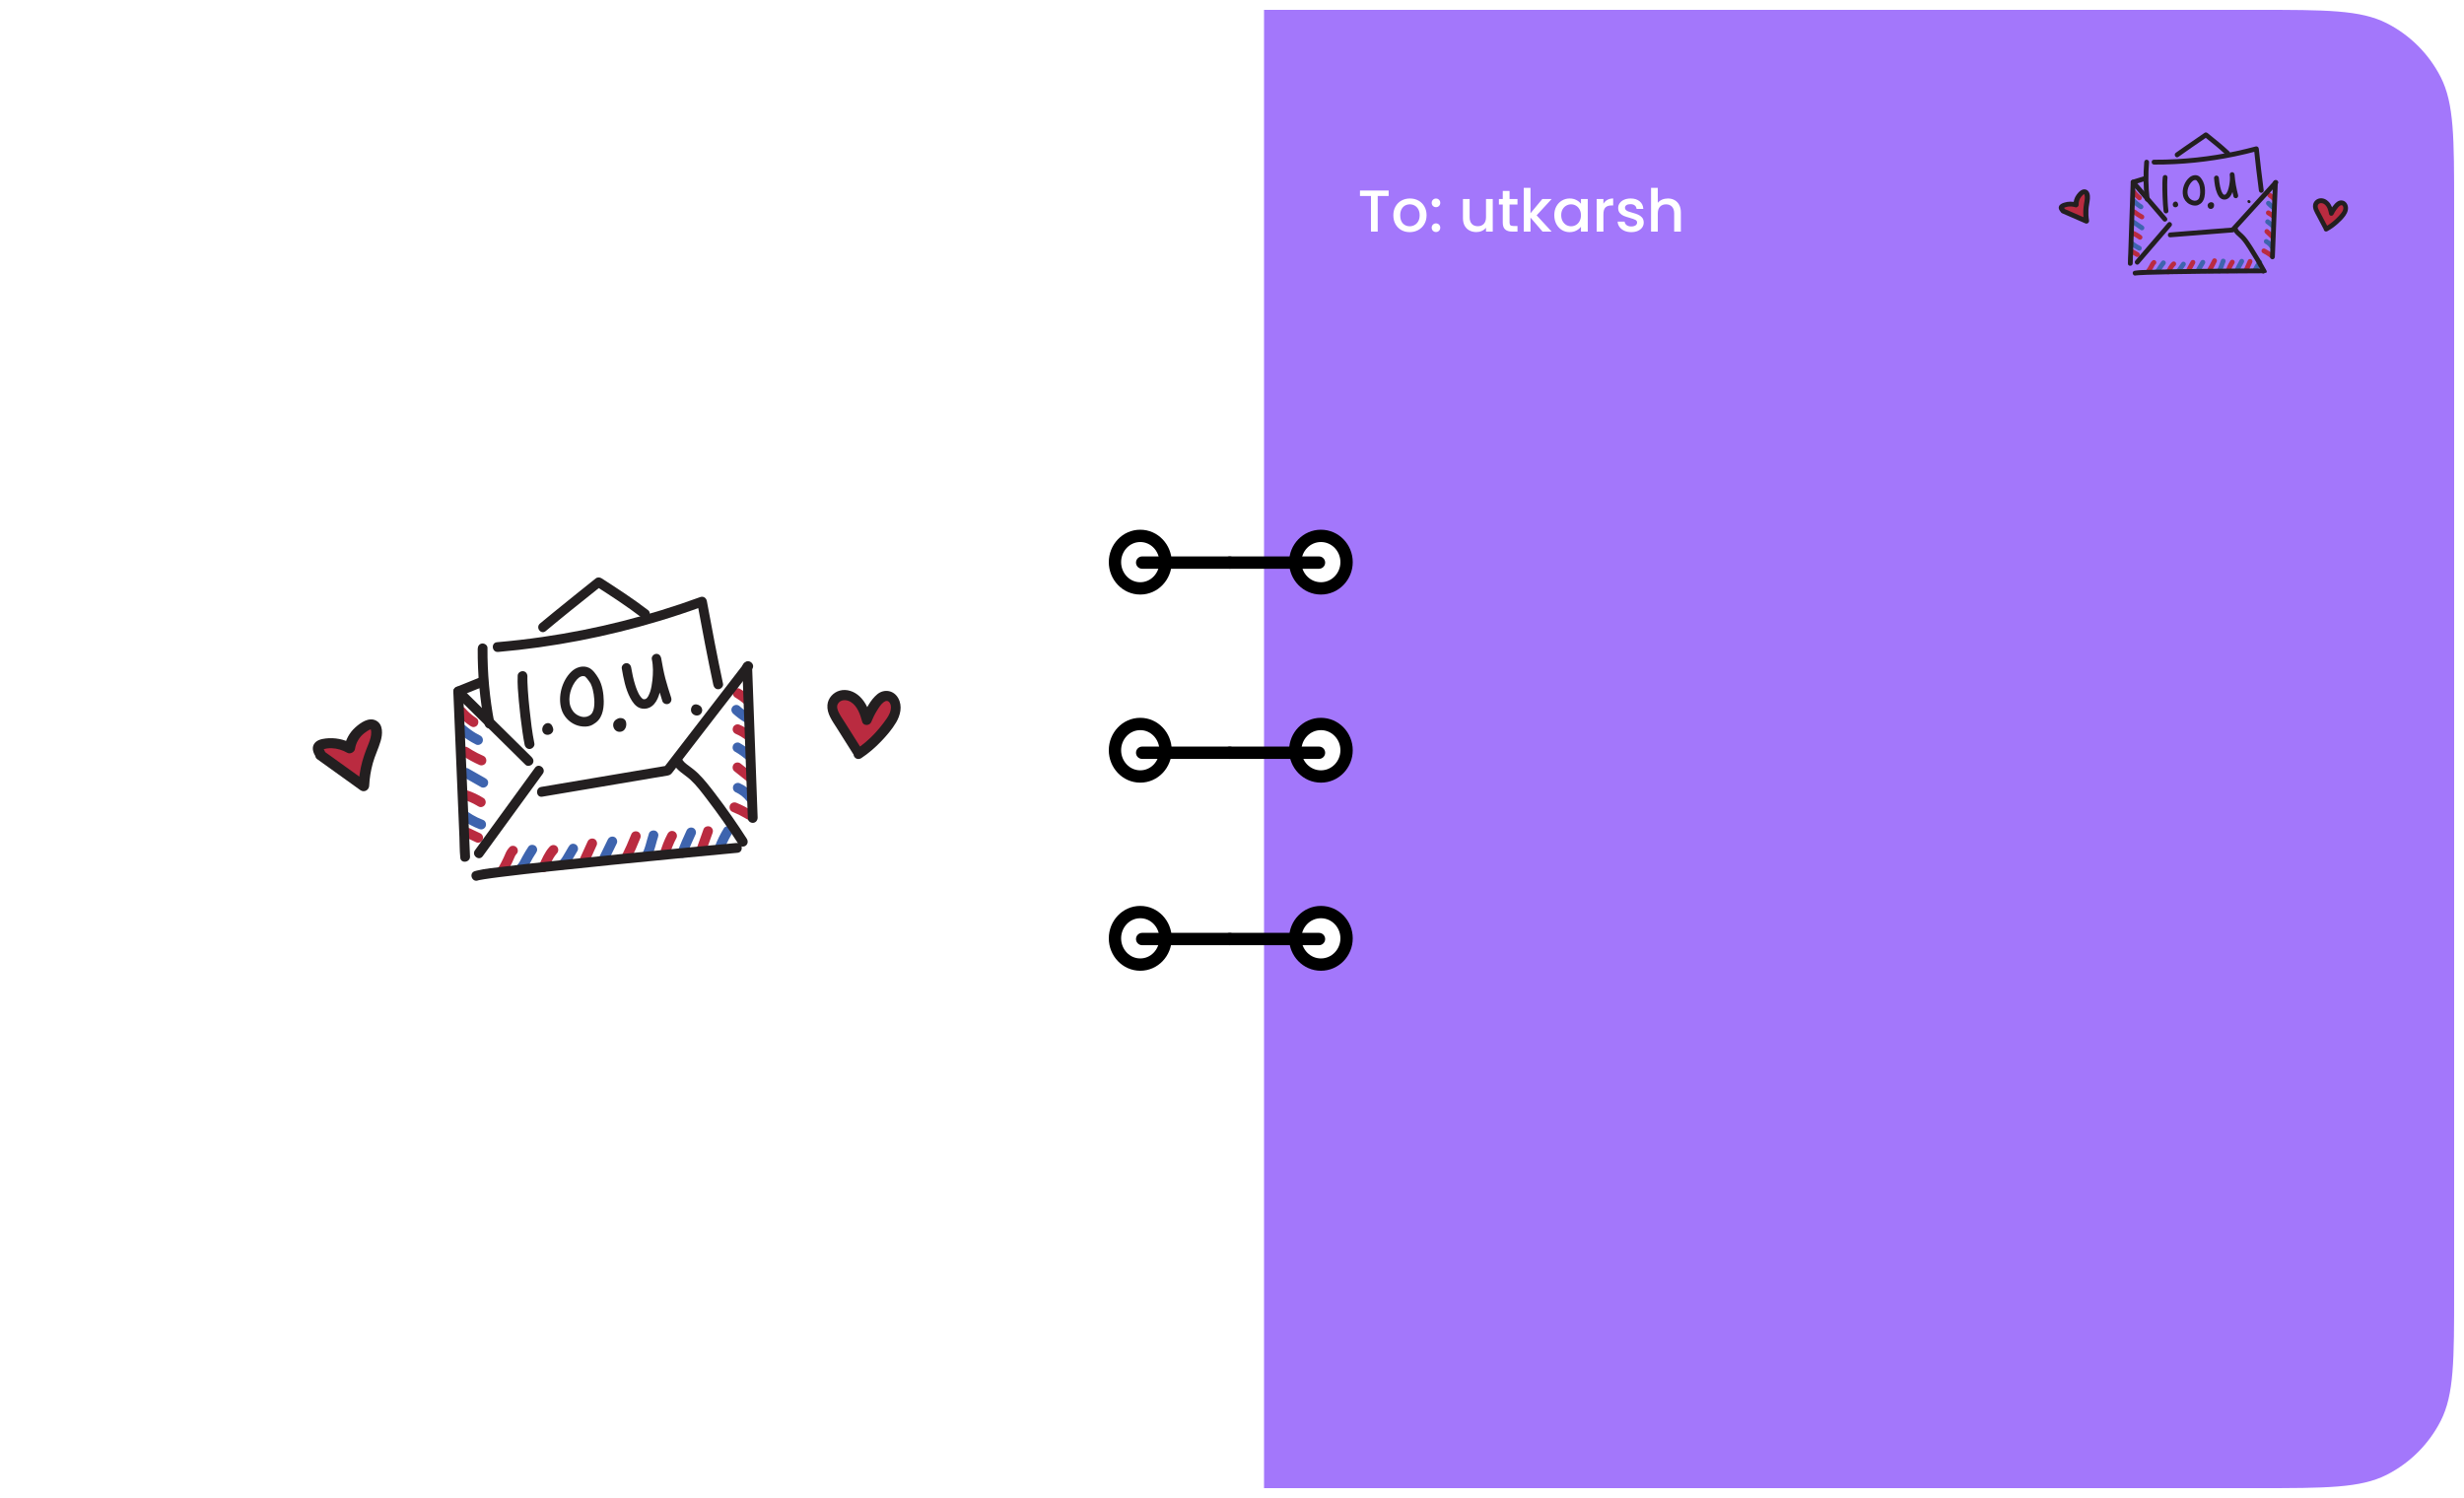 <svg width="1000" height="608" viewBox="0 0 1000 608" fill="none" xmlns="http://www.w3.org/2000/svg">
<g filter="url(#filter0_d_1_610)">
<path d="M513 0H916C944.003 0 958.004 0 968.7 5.45C978.108 10.243 985.757 17.892 990.55 27.3C996 37.996 996 51.997 996 80V520C996 548.003 996 562.004 990.55 572.7C985.757 582.108 978.108 589.757 968.7 594.55C958.004 600 944.003 600 916 600H513V0Z" fill="#A377FB"/>
</g>
<g filter="url(#filter1_d_1_610)">
<path d="M489 0H86C57.997 0 43.996 0 33.3 5.45C23.892 10.243 16.243 17.892 11.45 27.3C6 37.996 6 51.997 6 80V520C6 548.003 6 562.004 11.45 572.7C16.243 582.108 23.892 589.757 33.3 594.55C43.996 600 57.997 600 86 600H489V0Z" fill="white"/>
</g>
<g clip-path="url(#clip0_1_610)">
<path d="M238.555 290.927C239.186 290.248 238.789 290.64 238.446 290.771C238.433 290.776 237.964 290.926 237.978 290.921C237.696 290.986 237.306 291.016 236.991 291.016C236.133 290.996 235.285 290.723 234.53 290.325C233.048 289.541 232.021 288.231 231.497 286.636C230.33 283.127 231.737 278.41 234.167 275.756C234.658 275.222 235.24 274.739 235.932 274.515C236.191 274.434 236.444 274.396 236.732 274.407C236.948 274.415 237.167 274.471 237.372 274.532C237.68 274.615 237.217 274.379 237.5 274.616C237.972 275.016 238.473 275.669 238.935 276.305C239.136 276.576 239.323 276.852 239.513 277.134C239.569 277.216 239.623 277.314 239.686 277.392C239.976 277.771 239.549 277.024 239.669 277.351C239.814 277.74 240.014 278.107 240.152 278.499C240.237 278.736 240.313 278.969 240.385 279.212C240.431 279.369 240.474 279.519 240.52 279.676C240.539 279.725 240.675 280.27 240.567 279.834C240.89 281.158 241.102 282.519 241.186 283.875C241.271 285.232 241.235 286.725 240.889 288.008C240.956 287.757 240.792 288.303 240.798 288.277C240.73 288.464 240.662 288.652 240.577 288.838C240.517 288.966 240.457 289.094 240.398 289.222C240.242 289.549 240.553 289.056 240.266 289.427C240.181 289.533 240.106 289.644 240.022 289.75C239.953 289.834 239.887 289.908 239.818 289.992C239.965 289.845 239.993 289.817 239.89 289.915C239.791 290.003 239.689 290.084 239.587 290.166C239.503 290.232 239.416 290.291 239.326 290.343C239.539 290.225 239.553 290.219 239.348 290.318C238.419 290.782 237.871 291.811 238.277 292.845C238.638 293.763 239.833 294.398 240.768 293.932C244.274 292.17 245.078 288.184 245.032 284.542C244.993 281.496 244.451 277.934 242.872 275.28C241.97 273.767 240.681 271.85 239.075 271.069C236.619 269.872 233.751 270.809 231.873 272.624C228.06 276.309 226.331 282.691 227.847 287.809C228.682 290.636 230.813 292.972 233.479 294.123C235.862 295.157 239.606 295.425 241.563 293.331C242.273 292.572 241.989 291.208 241.232 290.603C240.351 289.905 239.261 290.178 238.544 290.939L238.555 290.927Z" fill="#231F20"/>
<path d="M252.346 271.313C253.039 275.335 253.841 279.637 255.785 283.264C256.677 284.931 257.878 286.727 259.743 287.39C260.932 287.813 262.355 287.752 263.51 287.229C266.701 285.78 267.761 281.675 268.291 278.521C268.908 274.849 269.1 270.755 268.328 267.09C268.111 266.077 267.319 265.264 266.221 265.391C265.249 265.499 264.351 266.496 264.528 267.526C265.546 273.357 267.012 278.968 268.827 284.587C269.145 285.576 270.393 286.029 271.309 285.659C272.32 285.25 272.704 284.144 272.383 283.148C271.553 280.577 270.714 278.001 270.029 275.378C269.344 272.756 268.811 269.858 268.328 267.09L264.534 267.523C265.155 270.442 265.072 273.272 264.768 276.12C264.683 276.907 264.57 277.698 264.427 278.476C264.285 279.255 264.087 280.072 263.923 280.574C263.717 281.212 263.464 281.829 263.157 282.428C262.909 282.917 263.363 282.131 263.075 282.58C262.985 282.712 262.902 282.84 262.806 282.975C262.743 283.055 262.678 283.129 262.618 283.217C262.303 283.637 262.684 283.206 262.463 283.383C262.361 283.464 262.229 283.549 262.13 283.636C261.844 283.91 262.488 283.547 262.109 283.645C262.046 283.662 261.919 283.721 261.865 283.743C261.527 283.944 262.239 283.735 261.845 283.752C261.697 283.756 261.55 283.783 261.401 283.804C261.358 283.814 261.107 283.796 261.095 283.825C261.173 283.722 261.744 283.856 261.331 283.825C261.249 283.818 261.157 283.784 261.079 283.784C260.774 283.789 261.589 284.021 261.22 283.822C261.141 283.783 261.046 283.742 260.964 283.712C260.91 283.694 260.858 283.644 260.804 283.626C260.547 283.572 261.207 283.93 261 283.745C260.888 283.639 260.738 283.558 260.615 283.465C260.492 283.372 260.391 283.254 260.275 283.159C260.788 283.585 260.303 283.171 260.172 283.018C259.872 282.656 259.615 282.261 259.371 281.861C259.325 281.784 259.279 281.708 259.231 281.624C259.512 282.12 259.191 281.522 259.137 281.425C258.963 281.083 258.807 280.726 258.651 280.369C258.311 279.564 258.014 278.749 257.756 277.911C257.033 275.613 256.552 273.248 256.144 270.87C255.97 269.847 255.112 269.046 254.037 269.172C253.058 269.282 252.167 270.277 252.344 271.307L252.346 271.313Z" fill="#231F20"/>
<path d="M223.562 296.115C223.554 297.098 222.09 297.633 221.406 296.938C220.723 296.243 221.11 294.868 222.04 294.541C222.971 294.214 223.363 295.15 223.569 296.113" fill="#231F20"/>
<path d="M222.572 296.228L222.58 296.249C222.574 296.17 222.578 296.077 222.579 295.995C222.578 296.077 222.561 296.158 222.541 296.232L222.61 295.99C222.59 296.064 222.553 296.137 222.515 296.209L222.644 295.993C222.588 296.081 222.53 296.163 222.452 296.235L222.635 296.054C222.545 296.14 222.45 296.211 222.343 296.271L222.577 296.135C222.462 296.198 222.341 296.247 222.208 296.284L222.47 296.22C222.344 296.254 222.21 296.267 222.08 296.271L222.336 296.274C222.22 296.272 222.108 296.259 222.005 296.227L222.245 296.294C222.162 296.27 222.083 296.236 222.001 296.195L222.215 296.323C222.14 296.279 222.07 296.225 222.004 296.161L222.183 296.344C222.111 296.266 222.043 296.178 221.99 296.084L222.123 296.319C222.07 296.225 222.041 296.13 222.009 296.028L222.071 296.29C222.041 296.171 222.031 296.043 222.029 295.912L222.024 296.17C222.03 296.019 222.046 295.872 222.089 295.731L222.02 295.973C222.059 295.842 222.115 295.713 222.181 295.588L222.052 295.804C222.121 295.686 222.209 295.576 222.307 295.471L222.124 295.652C222.206 295.569 222.301 295.498 222.402 295.44L222.168 295.576C222.276 295.516 222.382 295.473 222.501 295.442L222.239 295.506C222.323 295.489 222.399 295.475 222.481 295.474L222.225 295.471C222.3 295.473 222.371 295.486 222.444 295.506L222.204 295.438C222.26 295.456 222.32 295.482 222.375 295.517L222.16 295.39C222.225 295.43 222.289 295.486 222.349 295.536L222.171 295.353C222.265 295.447 222.341 295.556 222.402 295.671L222.269 295.437C222.413 295.699 222.504 295.992 222.577 296.283L222.515 296.02C222.536 296.094 222.547 296.164 222.568 296.238C222.626 296.511 222.715 296.738 222.942 296.918C223.13 297.064 223.422 297.16 223.662 297.121C223.918 297.083 224.181 296.96 224.341 296.739C224.484 296.541 224.604 296.262 224.548 296.013C224.463 295.611 224.367 295.197 224.195 294.822C224.023 294.447 223.767 294.048 223.402 293.809C223.16 293.652 222.908 293.532 222.616 293.501C222.292 293.468 222.031 293.516 221.723 293.608C221.281 293.737 220.869 294.068 220.597 294.442C220.326 294.815 220.124 295.284 220.076 295.747C220.053 295.979 220.049 296.22 220.087 296.443C220.156 296.785 220.251 297.027 220.426 297.326C220.638 297.677 221.024 297.99 221.412 298.121C221.8 298.252 222.225 298.311 222.633 298.22C222.859 298.17 223.083 298.112 223.287 298.005C223.584 297.843 223.789 297.695 224.022 297.452C224.172 297.293 224.295 297.103 224.381 296.904C224.516 296.602 224.533 296.332 224.538 296.009C224.542 295.768 224.343 295.47 224.164 295.329C223.975 295.183 223.683 295.087 223.444 295.126C223.188 295.164 222.924 295.287 222.765 295.508L222.637 295.724C222.568 295.884 222.546 296.057 222.558 296.234L222.572 296.228Z" fill="#231F20"/>
<path d="M251.322 296.031C250.665 295.968 250.129 295.46 249.946 294.827C249.807 294.348 249.812 293.86 250.1 293.422C250.691 292.525 252.063 292.068 252.851 292.779C253.54 293.405 253.344 296.226 251.315 296.034L251.322 296.031Z" fill="#231F20"/>
<path d="M251.474 295.04C251.413 295.031 251.337 295.004 251.272 295.006C251.429 295.05 251.468 295.067 251.399 295.037C251.372 295.031 251.352 295.023 251.333 295.014C251.276 294.996 251.231 294.965 251.175 294.947C251.11 294.907 251.145 294.934 251.285 295.017C251.255 295.005 251.23 294.982 251.204 294.959C251.169 294.932 251.124 294.901 251.086 294.867C250.889 294.7 251.193 295.013 251.089 294.874C251.019 294.779 250.951 294.691 250.885 294.586L251.018 294.821C250.936 294.673 250.881 294.514 250.834 294.352L250.897 294.615C250.874 294.517 250.852 294.419 250.844 294.315C250.842 294.266 250.839 294.218 250.837 294.17C250.827 294 250.808 294.412 250.838 294.235C250.845 294.191 250.856 294.137 250.861 294.086C250.882 293.929 250.796 294.276 250.834 294.163C250.848 294.116 250.87 294.066 250.887 294.026C250.907 293.993 250.994 293.818 250.908 293.976C250.824 294.117 250.895 294.006 250.922 293.97C250.949 293.935 250.976 293.899 250.999 293.873C251.022 293.848 251.056 293.809 251.083 293.774C251.197 293.645 250.89 293.951 251.016 293.834C251.143 293.717 251.285 293.618 251.436 293.524L251.202 293.659C251.389 293.551 251.588 293.471 251.797 293.419L251.535 293.484C251.685 293.448 251.83 293.439 251.988 293.424C251.644 293.448 251.882 293.426 251.994 293.438C252.028 293.441 252.057 293.454 252.091 293.456C252.249 293.483 251.853 293.372 251.998 293.428C252.057 293.454 252.119 293.486 252.178 293.512C251.947 293.424 252.006 293.408 252.097 293.471C252.132 293.497 252.164 293.517 252.192 293.547C252.228 293.574 252.312 293.663 252.161 293.51C252.011 293.357 252.09 293.432 252.111 293.465C252.135 293.505 252.166 293.541 252.189 293.581L252.056 293.347C252.118 293.462 252.168 293.59 252.201 293.716L252.139 293.453C252.161 293.551 252.183 293.65 252.191 293.753C252.199 293.857 252.182 293.979 252.204 294.078C252.198 294.063 252.22 293.783 252.206 293.937C252.2 293.964 252.204 293.995 252.199 294.022C252.197 294.08 252.185 294.134 252.176 294.196C252.163 294.308 252.126 294.422 252.105 294.537C252.105 294.537 252.19 294.272 252.146 294.389C252.133 294.419 252.123 294.456 252.11 294.486C252.091 294.543 252.07 294.593 252.041 294.645C252.013 294.698 251.991 294.748 251.963 294.801C251.916 294.91 252.043 294.67 252.043 294.67C252.028 294.675 252.007 294.725 251.996 294.738C251.964 294.784 251.933 294.829 251.892 294.871C251.876 294.893 251.851 294.912 251.835 294.935C251.747 295.045 252.005 294.783 251.936 294.836C251.841 294.908 251.756 294.983 251.651 295.05L251.885 294.915C251.77 294.978 251.649 295.026 251.523 295.061L251.785 294.996C251.695 295.016 251.611 295.034 251.522 295.037C251.481 295.037 251.44 295.037 251.402 295.044C251.726 295.012 251.542 295.045 251.44 295.037C250.921 294.991 250.363 295.324 250.304 295.884C250.244 296.401 250.584 296.972 251.136 297.02C251.766 297.078 252.344 296.96 252.885 296.625C253.301 296.367 253.602 295.965 253.821 295.539C254.225 294.75 254.268 293.794 254.044 292.954C253.758 291.893 252.678 291.358 251.64 291.432C251.08 291.47 250.526 291.71 250.061 292.03C249.596 292.35 249.16 292.848 248.982 293.397C248.475 294.969 249.449 296.822 251.136 297.02C251.653 297.083 252.211 296.726 252.273 296.174C252.335 295.622 251.991 295.102 251.44 295.037L251.474 295.04Z" fill="#231F20"/>
<path d="M283.546 287.3C284.122 287.742 284.172 288.661 283.614 289.142C282.86 289.792 281.811 289.212 281.542 288.654C281.195 287.939 281.633 286.839 282.422 286.883C282.809 286.907 283.223 287.061 283.549 287.307L283.546 287.3Z" fill="#231F20"/>
<path d="M282.93 288.093C282.976 288.124 283.014 288.158 283.054 288.199L282.876 288.016C282.947 288.094 283.012 288.175 283.065 288.269L282.932 288.034C282.985 288.128 283.015 288.223 283.047 288.326L282.984 288.063C283.012 288.175 283.023 288.286 283.019 288.402L283.025 288.145C283.019 288.255 283.007 288.35 282.974 288.454L283.043 288.212C283.014 288.306 282.98 288.385 282.931 288.471L283.06 288.254C283.011 288.34 282.95 288.414 282.879 288.484L283.062 288.303C282.991 288.373 282.915 288.428 282.835 288.477L283.069 288.341C282.983 288.393 282.884 288.433 282.786 288.456L283.048 288.391C282.943 288.417 282.833 288.429 282.727 288.43L282.982 288.434C282.867 288.431 282.752 288.412 282.635 288.385L282.875 288.453C282.735 288.41 282.597 288.351 282.47 288.279L282.684 288.406C282.565 288.331 282.459 288.25 282.355 288.153L282.533 288.336C282.462 288.258 282.397 288.177 282.344 288.083L282.477 288.317C282.427 288.231 282.4 288.143 282.374 288.054L282.436 288.317C282.403 288.191 282.396 288.07 282.394 287.939L282.389 288.197C282.396 288.07 282.414 287.948 282.446 287.82L282.376 288.062C282.407 287.951 282.457 287.848 282.509 287.753L282.381 287.969C282.43 287.884 282.491 287.81 282.559 287.733L282.376 287.914C282.435 287.857 282.505 287.804 282.57 287.761L282.336 287.897C282.404 287.861 282.471 287.842 282.535 287.817L282.273 287.881C282.332 287.865 282.397 287.864 282.462 287.862L282.206 287.859C282.363 287.861 282.514 287.891 282.671 287.934L282.431 287.867C282.601 287.922 282.766 287.986 282.918 288.081L282.704 287.954C282.778 287.998 282.843 288.037 282.906 288.094C283.112 288.241 283.375 288.325 283.626 288.297C283.878 288.269 284.157 288.123 284.305 287.915C284.61 287.479 284.581 286.841 284.138 286.509C283.337 285.911 282.16 285.589 281.283 286.24C280.903 286.526 280.643 286.952 280.518 287.406C280.38 287.89 280.389 288.372 280.528 288.851C280.648 289.239 280.916 289.566 281.214 289.824C281.538 290.105 281.933 290.274 282.341 290.373C282.749 290.471 283.224 290.427 283.624 290.274C284.119 290.073 284.497 289.698 284.75 289.234C284.852 289.036 284.92 288.811 284.956 288.59C284.993 288.37 284.997 288.129 284.951 287.909C284.84 287.353 284.589 286.862 284.141 286.516C283.943 286.366 283.673 286.286 283.421 286.314C283.17 286.341 282.89 286.487 282.742 286.695C282.431 287.134 282.471 287.76 282.909 288.101L282.93 288.093Z" fill="#231F20"/>
<path d="M130.001 306.067C129.345 305.052 128.711 303.699 129.513 302.751C129.941 302.251 130.654 302.044 131.324 301.919C134.951 301.231 138.817 301.878 141.907 303.689C142.448 299.832 145.187 296.255 148.943 294.501C149.654 294.17 150.479 293.898 151.22 294.118C152.254 294.435 152.701 295.564 152.802 296.576C153.083 299.421 151.728 302.183 150.662 304.888C148.871 309.461 147.848 314.283 147.649 319.115C141.825 314.937 136.009 310.751 130.186 306.573" fill="#BA2B40"/>
<path d="M131.798 304.871C131.584 304.524 131.485 304.143 131.304 303.786C131.495 304.166 130.954 303.912 131.355 303.999C131.68 304.07 132.339 303.814 132.696 303.773C133.32 303.707 133.962 303.655 134.594 303.682C136.884 303.758 139.04 304.447 140.962 305.54C142.135 306.211 143.874 305.23 144.059 304.035C144.446 301.542 145.751 299.174 147.881 297.549C148.299 297.229 150.085 295.901 150.477 296.067C150.573 296.113 150.638 296.895 150.657 297.119C150.698 297.903 150.569 298.672 150.381 299.438C149.993 301.019 149.305 302.518 148.71 304.04C148.082 305.658 147.523 307.301 147.058 308.959C146.117 312.362 145.643 315.822 145.483 319.316L149.078 317.539C143.254 313.361 137.439 309.175 131.615 304.997C129.418 303.415 126.567 306.558 128.773 308.147C134.597 312.325 140.413 316.511 146.236 320.689C147.835 321.836 149.757 320.635 149.831 318.912C149.969 315.857 150.485 312.798 151.293 309.814C152.1 306.829 153.588 303.844 154.482 300.789C155.266 298.126 155.638 294.051 152.644 292.48C149.65 290.91 146.24 293.396 144.164 295.273C141.8 297.404 140.224 300.335 139.761 303.335L142.859 301.83C139.729 300.046 135.871 299.289 132.173 299.727C130.302 299.947 128.328 300.427 127.378 302.115C126.428 303.802 127.254 305.738 128.194 307.249C128.786 308.193 130.323 308.307 131.237 307.7C132.279 307.01 132.379 305.799 131.788 304.856L131.798 304.871Z" fill="#231F20"/>
<path d="M347.778 304.705L339.865 292.156C338.718 290.333 337.514 288.284 337.806 286.154C338.137 283.751 340.483 282.054 342.816 282.081C345.15 282.109 347.346 283.585 348.816 285.526C350.285 287.468 351.12 289.838 351.757 292.203C352.751 289.712 354.053 287.362 355.627 285.23C356.803 283.636 358.492 282.024 360.422 282.43C361.243 282.596 361.977 283.142 362.505 283.823C363.625 285.287 363.794 287.35 363.329 289.121C362.863 290.891 361.851 292.427 360.796 293.877C357.341 298.619 353.201 302.839 348.367 305.997" fill="#BA2B40"/>
<path d="M349.34 303.472L343.089 293.56C342.229 292.197 341.278 290.854 340.532 289.41C339.958 288.301 339.406 286.917 339.997 285.775C340.968 283.886 343.429 283.785 345.257 284.902C347.983 286.568 349.11 289.972 349.921 292.945C350.417 294.765 352.977 294.563 353.586 293.053C354.238 291.448 354.988 289.907 355.893 288.449C356.679 287.203 357.519 285.788 358.716 284.926C359.589 284.297 360.522 284.272 361.139 285.347C361.845 286.565 361.601 288.134 361.125 289.341C360.524 290.848 359.538 292.141 358.584 293.413C357.511 294.836 356.376 296.206 355.168 297.512C352.772 300.115 350.056 302.4 347.128 304.332C346.233 304.926 346.163 306.382 346.785 307.239C347.488 308.201 348.677 308.271 349.575 307.684C352.47 305.773 355.089 303.51 357.51 300.992C359.77 298.642 362.011 296.058 363.694 293.211C365.377 290.364 366.349 286.618 364.534 283.363C362.718 280.108 358.786 279.506 356.041 281.778C353.22 284.105 351.3 287.96 349.92 291.372L353.585 291.48C352.679 288.184 351.346 284.958 348.835 282.621C346.646 280.583 343.627 279.535 340.808 280.297C338.231 280.995 336.037 283.285 335.806 286.147C335.52 289.615 337.806 292.619 339.548 295.379L346.213 305.949C346.814 306.901 348.194 307.022 349.003 306.394C349.895 305.689 349.941 304.441 349.346 303.486L349.34 303.472Z" fill="#231F20"/>
<path d="M185.723 290.085C187.25 291.838 188.984 293.409 190.928 294.68C191.37 294.971 191.826 295.149 192.368 295.086C192.861 295.026 193.427 294.731 193.726 294.322C194.314 293.5 194.322 292.122 193.392 291.51C191.99 290.596 190.693 289.531 189.518 288.336L189.875 288.702C189.543 288.359 189.215 288.005 188.902 287.647C188.558 287.251 188.146 286.956 187.617 286.882C187.128 286.808 186.501 286.947 186.113 287.276C185.328 287.932 184.991 289.245 185.716 290.088L185.723 290.085Z" fill="#BA2B40"/>
<path d="M186.334 297.609C188.414 299.435 190.746 300.961 193.216 302.193C194.145 302.657 195.464 302.107 195.836 301.133C196.24 300.072 195.795 299.001 194.803 298.505C194.152 298.184 193.513 297.833 192.893 297.467L193.332 297.726C191.725 296.77 190.209 295.671 188.795 294.432C188.008 293.746 186.6 293.945 185.997 294.79C185.342 295.714 185.49 296.864 186.331 297.602L186.334 297.609Z" fill="#3E64AE"/>
<path d="M187.609 306.659C189.834 308.122 192.175 309.422 194.609 310.496C195.562 310.917 196.844 310.439 197.229 309.436C197.614 308.432 197.209 307.254 196.196 306.808C194.588 306.1 193.026 305.299 191.509 304.406L191.947 304.665C191.315 304.288 190.686 303.9 190.073 303.489C189.631 303.199 189.168 303.024 188.633 303.084C188.14 303.143 187.574 303.438 187.275 303.847C186.69 304.677 186.679 306.048 187.609 306.659Z" fill="#BA2B40"/>
<path d="M188.385 315.565C190.701 316.884 193.014 318.196 195.33 319.514C195.743 319.751 196.43 319.703 196.855 319.531C197.308 319.348 197.775 318.928 197.95 318.454C198.125 317.98 198.196 317.408 197.979 316.92C197.751 316.403 197.402 316.099 196.917 315.826C194.601 314.508 192.288 313.196 189.972 311.877C189.559 311.641 188.872 311.689 188.447 311.86C187.994 312.044 187.527 312.463 187.352 312.937C187.177 313.411 187.106 313.983 187.323 314.472C187.551 314.989 187.9 315.292 188.385 315.565Z" fill="#3E64AE"/>
<path d="M187.709 324.392C189.778 325.02 191.761 325.889 193.622 326.989L193.183 326.73C193.42 326.873 193.657 327.016 193.897 327.166C194.346 327.453 194.788 327.637 195.336 327.571C195.83 327.511 196.395 327.217 196.694 326.808C196.993 326.399 197.187 325.867 197.109 325.356C197.031 324.844 196.8 324.279 196.361 323.995C194.154 322.6 191.804 321.467 189.306 320.708C188.784 320.549 188.312 320.476 187.781 320.691C187.328 320.875 186.861 321.294 186.686 321.768C186.511 322.242 186.44 322.814 186.657 323.303C186.86 323.756 187.223 324.243 187.719 324.396L187.709 324.392Z" fill="#BA2B40"/>
<path d="M187.884 332.981C189.935 334.399 192.153 335.593 194.48 336.479C194.965 336.67 195.509 336.697 196.005 336.496C196.458 336.313 196.925 335.893 197.1 335.419C197.477 334.435 197.101 333.188 196.067 332.791C194.54 332.207 193.062 331.496 191.653 330.667L192.091 330.926C191.494 330.575 190.912 330.201 190.346 329.804C189.917 329.508 189.43 329.335 188.906 329.399C188.412 329.459 187.847 329.753 187.548 330.162C186.951 331.005 186.967 332.34 187.881 332.974L187.884 332.981Z" fill="#3E64AE"/>
<path d="M189.13 339.911L193.258 341.871C193.711 342.083 194.323 342.074 194.783 341.888C195.244 341.702 195.704 341.285 195.879 340.811C196.053 340.337 196.124 339.765 195.907 339.277C195.691 338.788 195.341 338.419 194.846 338.183C193.472 337.529 192.098 336.874 190.718 336.223C190.265 336.011 189.653 336.02 189.193 336.206C188.732 336.392 188.272 336.809 188.097 337.283C187.923 337.757 187.852 338.329 188.069 338.817C188.285 339.306 188.635 339.675 189.13 339.911Z" fill="#BA2B40"/>
<path d="M297.254 329.502C299.038 330.22 300.763 331.078 302.419 332.055L301.981 331.796C302.272 331.974 302.561 332.145 302.856 332.331C303.305 332.618 303.747 332.802 304.296 332.736C304.789 332.677 305.355 332.382 305.654 331.973C305.953 331.564 306.146 331.033 306.068 330.521C305.99 330.009 305.76 329.444 305.32 329.161C303.258 327.863 301.107 326.733 298.851 325.818C297.885 325.427 296.622 325.847 296.231 326.878C295.84 327.909 296.238 329.089 297.264 329.506L297.254 329.502Z" fill="#BA2B40"/>
<path d="M298.635 321.592C299.091 321.794 299.536 322.026 299.971 322.277L299.533 322.018C300.536 322.609 301.45 323.326 302.269 324.155L301.912 323.789C302.284 324.174 302.638 324.574 302.96 324.995C303.595 325.817 304.911 326.074 305.751 325.372C306.592 324.67 306.832 323.445 306.148 322.561C304.584 320.543 302.542 318.941 300.222 317.904C299.275 317.48 297.987 317.96 297.602 318.964C297.216 319.967 297.619 321.138 298.635 321.592Z" fill="#3E64AE"/>
<path d="M298.066 313.046C299.771 314.398 301.476 315.75 303.174 317.104C303.988 317.755 305.349 317.624 305.972 316.746C306.596 315.868 306.51 314.627 305.638 313.934C303.933 312.582 302.228 311.231 300.53 309.876C299.716 309.226 298.356 309.356 297.732 310.234C297.109 311.112 297.194 312.353 298.066 313.046Z" fill="#BA2B40"/>
<path d="M298.512 305.202C298.62 305.265 298.727 305.329 298.834 305.393L298.395 305.134C300.022 306.097 301.564 307.202 303.007 308.43C303.798 309.106 305.19 308.929 305.805 308.072C306.455 307.158 306.32 305.978 305.471 305.259C303.796 303.838 301.994 302.616 300.103 301.521C299.69 301.284 298.995 301.335 298.577 301.504C298.124 301.687 297.657 302.107 297.482 302.581C297.307 303.055 297.237 303.627 297.453 304.115L297.713 304.587C297.92 304.865 298.192 305.076 298.508 305.212L298.512 305.202Z" fill="#3E64AE"/>
<path d="M298.547 297.836C299.363 298.198 300.161 298.599 300.93 299.053L300.492 298.794C301.05 299.128 301.602 299.489 302.129 299.869C302.543 300.171 303.051 300.336 303.569 300.274C304.063 300.215 304.628 299.92 304.927 299.511C305.226 299.102 305.419 298.571 305.341 298.059C305.263 297.547 305.03 297.016 304.593 296.699C303.206 295.696 301.7 294.832 300.135 294.148C299.668 293.942 299.084 293.939 298.61 294.131C298.135 294.323 297.689 294.734 297.514 295.208C297.34 295.682 297.269 296.254 297.486 296.742C297.702 297.231 298.051 297.617 298.547 297.836Z" fill="#BA2B40"/>
<path d="M297.588 289.695C298.946 290.916 300.404 292.014 301.953 292.968C302.409 293.252 302.844 293.439 303.393 293.373C303.886 293.313 304.452 293.019 304.75 292.61C305.049 292.201 305.243 291.67 305.165 291.158C305.087 290.646 304.863 290.078 304.417 289.798C302.865 288.837 301.403 287.749 300.052 286.525C299.698 286.208 299.075 286.065 298.612 286.12C298.119 286.18 297.553 286.474 297.254 286.883C296.956 287.292 296.762 287.823 296.84 288.335C296.925 288.885 297.177 289.318 297.588 289.695Z" fill="#3E64AE"/>
<path d="M298.589 283.199C298.706 283.267 298.833 283.339 298.95 283.407L298.512 283.148C299.69 283.848 300.801 284.65 301.84 285.539C302.212 285.858 302.81 286.002 303.28 285.944C303.749 285.886 304.339 285.59 304.638 285.181C304.937 284.772 305.13 284.241 305.052 283.729C304.97 283.186 304.719 282.736 304.304 282.369C303.027 281.272 301.644 280.341 300.181 279.501C299.768 279.265 299.08 279.312 298.656 279.484C298.202 279.667 297.735 280.087 297.56 280.561C297.386 281.035 297.315 281.607 297.532 282.096L297.791 282.567C297.999 282.845 298.27 283.056 298.586 283.192L298.589 283.199Z" fill="#BA2B40"/>
<path d="M206.973 343.707C206.26 344.399 205.735 345.13 205.311 346.035C204.981 346.72 204.71 347.43 204.39 348.119C204.07 348.809 203.72 349.526 203.352 350.219C203.172 350.555 202.992 350.891 202.81 351.22C202.709 351.401 202.6 351.585 202.492 351.768C202.359 351.995 202.512 351.736 202.56 351.65C202.496 351.758 202.432 351.867 202.368 351.975C202.084 352.444 201.89 352.868 201.954 353.427C202.009 353.923 202.298 354.49 202.702 354.787C203.106 355.085 203.632 355.275 204.142 355.192C204.651 355.11 205.225 354.878 205.5 354.429C206.356 352.996 207.171 351.539 207.881 350.025C208.195 349.362 208.477 348.68 208.771 348.01C208.84 347.85 208.911 347.698 208.983 347.545C209.013 347.476 209.053 347.41 209.083 347.34C209.107 347.298 209.297 346.966 209.117 347.261C208.953 347.533 209.093 347.303 209.136 347.245C209.187 347.167 209.238 347.088 209.292 347.017C209.4 346.874 209.828 346.438 209.369 346.879C209.761 346.498 210.053 346.133 210.139 345.58C210.216 345.087 210.084 344.458 209.759 344.07C209.435 343.683 208.988 343.361 208.474 343.306C207.96 343.251 207.351 343.332 206.971 343.7L206.973 343.707Z" fill="#BA2B40"/>
<path d="M214.452 343.646C213.586 344.951 212.778 346.299 212.022 347.675C211.692 348.277 211.392 348.892 211.056 349.498C211.018 349.57 210.979 349.636 210.941 349.709C210.906 349.764 210.767 350.018 210.924 349.748C211.09 349.459 210.909 349.771 210.869 349.837C210.829 349.902 210.782 349.971 210.742 350.036C210.548 350.337 210.332 350.622 210.103 350.896C209.425 351.697 209.589 353.096 210.437 353.708C211.34 354.355 212.507 354.212 213.235 353.35C214.207 352.191 214.852 350.802 215.562 349.478C215.726 349.164 215.9 348.855 216.074 348.546C216.156 348.398 216.24 348.257 216.321 348.109C216.365 348.033 216.405 347.968 216.449 347.892C216.183 348.362 216.352 348.063 216.409 347.958C216.786 347.328 217.177 346.717 217.579 346.11C217.874 345.669 218.049 345.195 217.993 344.658C217.938 344.162 217.649 343.595 217.245 343.298C216.423 342.708 215.073 342.719 214.447 343.656L214.452 343.646Z" fill="#3E64AE"/>
<path d="M223.013 343.73C221.07 345.866 219.938 348.646 218.721 351.229C218.275 352.183 218.772 353.489 219.754 353.857C220.788 354.254 221.896 353.814 222.374 352.797C223.122 351.21 223.831 349.59 224.719 348.07L224.458 348.513C224.944 347.682 225.498 346.898 226.145 346.184C226.466 345.832 226.608 345.19 226.559 344.732C226.504 344.236 226.215 343.669 225.811 343.372C224.876 342.705 223.769 342.897 223.013 343.73Z" fill="#BA2B40"/>
<path d="M229.446 352.537C230.71 351.639 231.456 350.3 232.221 348.986C232.985 347.673 233.686 346.492 234.417 345.241C234.658 344.831 234.611 344.126 234.446 343.706C234.268 343.252 233.854 342.785 233.384 342.613C232.915 342.441 232.347 342.374 231.859 342.596C231.344 342.83 231.049 343.187 230.764 343.673C229.953 345.055 229.137 346.447 228.326 347.829L228.587 347.386C228.198 348.045 227.793 348.686 227.253 349.234L227.62 348.872C227.437 349.053 227.252 349.21 227.045 349.351C226.193 349.96 225.982 351.346 226.648 352.163C227.355 353.021 228.522 353.191 229.439 352.54L229.446 352.537Z" fill="#3E64AE"/>
<path d="M238.49 341.527C237.318 344.1 236.156 346.678 234.984 349.251C234.548 350.21 235.025 351.507 236.017 351.879C237.009 352.252 238.169 351.84 238.638 350.819C239.81 348.246 240.972 345.668 242.143 343.095C242.579 342.137 242.102 340.84 241.11 340.467C240.119 340.094 238.959 340.506 238.49 341.527Z" fill="#BA2B40"/>
<path d="M246.663 340.748C245.479 343.186 244.291 345.635 243.107 348.073C242.648 349.016 243.165 350.33 244.14 350.701C245.181 351.095 246.272 350.653 246.76 349.641C247.944 347.203 249.132 344.754 250.316 342.316C250.775 341.373 250.258 340.059 249.283 339.688C248.242 339.294 247.151 339.736 246.663 340.748Z" fill="#3E64AE"/>
<path d="M256.208 338.615C255.034 341.601 253.729 344.525 252.295 347.393C251.827 348.332 252.363 349.654 253.328 350.021C254.379 350.419 255.448 349.962 255.949 348.961C257.382 346.093 258.687 343.169 259.861 340.183C260.248 339.204 259.852 337.948 258.828 337.555C257.804 337.163 256.617 337.569 256.208 338.615Z" fill="#BA2B40"/>
<path d="M263.385 338.248C262.886 339.775 262.486 341.328 262.046 342.881C262.023 342.948 262.01 343.019 261.987 343.086C262.15 342.518 262.062 342.817 262.023 342.948C261.974 343.116 261.918 343.286 261.869 343.454C261.769 343.783 261.658 344.108 261.548 344.432C261.288 345.171 260.985 345.903 260.659 346.619C260.214 347.573 260.707 348.872 261.692 349.247C262.677 349.623 263.841 349.201 264.313 348.187C264.987 346.729 265.482 345.211 265.925 343.666C266.112 343.014 266.289 342.358 266.467 341.702C266.52 341.524 266.563 341.341 266.616 341.164C266.707 340.83 266.514 341.509 266.586 341.275C266.615 341.181 266.644 341.087 266.665 340.996C266.782 340.603 266.908 340.214 267.034 339.825C267.199 339.306 267.267 338.809 267.063 338.291C266.884 337.836 266.471 337.37 266.001 337.197C265.066 336.843 263.734 337.193 263.381 338.258L263.385 338.248Z" fill="#3E64AE"/>
<path d="M270.91 338.472C269.551 341.03 268.533 343.722 267.766 346.51C267.639 346.981 267.87 347.653 268.145 348.02C268.421 348.386 268.95 348.731 269.431 348.784C269.952 348.836 270.514 348.741 270.934 348.39C271.354 348.039 271.558 347.619 271.704 347.09C271.753 346.923 271.799 346.747 271.848 346.579L271.705 347.073C272.414 344.638 273.373 342.274 274.563 340.04C274.796 339.608 274.765 338.945 274.592 338.505C274.419 338.065 274 337.584 273.53 337.411C273.06 337.239 272.492 337.173 272.005 337.395C271.517 337.616 271.175 337.977 270.91 338.472Z" fill="#BA2B40"/>
<path d="M278.642 337.072C277.36 339.805 276.171 342.583 275.064 345.385C274.677 346.365 275.073 347.621 276.097 348.013C277.121 348.406 278.305 347.993 278.717 346.953C279.821 344.144 281.021 341.37 282.295 338.64C282.741 337.686 282.247 336.388 281.262 336.012C280.231 335.623 279.121 336.055 278.642 337.072Z" fill="#3E64AE"/>
<path d="M285.517 336.563C284.624 339.073 283.724 341.585 282.831 344.095C282.65 344.597 282.601 345.119 282.802 345.63C282.981 346.085 283.394 346.551 283.864 346.723C284.819 347.086 286.104 346.723 286.484 345.663C287.377 343.153 288.278 340.641 289.171 338.131C289.351 337.63 289.401 337.108 289.2 336.596C289.021 336.142 288.608 335.675 288.138 335.503C287.183 335.14 285.897 335.504 285.517 336.563Z" fill="#BA2B40"/>
<path d="M293.831 336.081C292.311 338.54 291.019 341.121 290.046 343.844C289.865 344.345 289.819 344.874 290.017 345.379C290.195 345.833 290.609 346.3 291.079 346.472C292.034 346.835 293.319 346.471 293.699 345.412C294.517 343.13 295.548 340.927 296.776 338.832L296.516 339.276C296.664 339.026 296.812 338.777 296.963 338.535C297.249 338.073 297.438 337.634 297.377 337.083C297.322 336.587 297.034 336.02 296.629 335.723C296.225 335.425 295.699 335.235 295.189 335.317C294.68 335.4 294.114 335.629 293.831 336.081Z" fill="#3E64AE"/>
<path d="M190.749 347.579C190.651 345.346 190.563 343.118 190.466 340.886L189.798 324.905L188.983 305.478C188.751 299.875 188.514 294.282 188.282 288.68L188.054 283.149C188.02 282.291 188.054 281.396 187.948 280.542C187.941 280.503 187.941 280.462 187.941 280.421L186.693 282.506L195.998 278.742C198.385 277.776 196.925 274.061 194.538 275.027L185.232 278.792C184.376 279.138 183.946 279.987 183.984 280.877C184.082 283.11 184.169 285.338 184.267 287.571L184.934 303.551L185.75 322.979L186.451 339.777C186.566 342.471 186.519 345.232 186.795 347.919C186.802 347.957 186.802 347.999 186.801 348.04C186.913 350.621 190.872 350.147 190.759 347.583L190.749 347.579Z" fill="#231F20"/>
<path d="M215.74 307.248C212.509 304.061 209.278 300.873 206.054 297.682C200.956 292.649 195.851 287.618 190.753 282.584C189.562 281.411 188.38 280.243 187.189 279.07C186.425 278.317 185.003 278.646 184.391 279.428C183.667 280.363 183.958 281.48 184.725 282.24C187.956 285.428 191.187 288.615 194.411 291.806C199.509 296.84 204.614 301.871 209.712 306.905C210.903 308.077 212.085 309.246 213.276 310.418C214.04 311.171 215.462 310.843 216.074 310.06C216.798 309.125 216.507 308.008 215.74 307.248Z" fill="#231F20"/>
<path d="M194.032 357.331C194.351 357.202 194.612 357.22 193.981 357.327C194.196 357.289 194.417 357.225 194.632 357.187C195.286 357.054 195.941 356.946 196.599 356.844C198.708 356.51 200.826 356.237 202.936 355.968C209.56 355.133 216.202 354.405 222.839 353.687C231.359 352.768 239.882 351.897 248.4 351.035C256.918 350.174 265.978 349.292 274.771 348.443C282.191 347.73 289.605 347.027 297.019 346.341C297.787 346.269 298.555 346.197 299.323 346.125C301.881 345.889 301.448 341.906 298.9 342.147C291.69 342.808 284.489 343.491 277.283 344.183C268.566 345.018 259.847 345.869 251.137 346.742C242.426 347.616 233.79 348.491 225.116 349.415C218.159 350.155 211.201 350.912 204.25 351.773C200.673 352.216 196.979 352.508 193.468 353.369C193.175 353.438 192.851 353.512 192.565 353.619C190.162 354.542 191.622 358.257 194.025 357.334L194.032 357.331Z" fill="#231F20"/>
<path d="M195.903 347.535C198.653 343.756 201.398 339.986 204.148 336.206C208.525 330.196 212.908 324.183 217.282 318.166C218.284 316.789 219.282 315.422 220.284 314.046C221.798 311.968 218.678 309.501 217.152 311.592C214.402 315.371 211.657 319.141 208.907 322.921C204.53 328.931 200.147 334.944 195.773 340.961C194.771 342.338 193.773 343.704 192.771 345.081C191.257 347.159 194.377 349.626 195.903 347.535Z" fill="#231F20"/>
<path d="M220.071 323.36C226.006 322.359 231.941 321.357 237.869 320.359C247.121 318.797 256.364 317.231 265.616 315.67C267.471 315.356 269.351 315.105 271.19 314.732C272.199 314.521 272.605 313.904 273.164 313.176L275.315 310.379C280.904 303.13 286.492 295.88 292.081 288.631C296.386 283.045 300.791 277.525 305.004 271.869C305.073 271.775 305.15 271.678 305.223 271.592C306.799 269.546 303.674 267.089 302.091 269.137C298.395 273.934 294.691 278.733 290.995 283.53C285.152 291.113 279.302 298.699 273.459 306.282C272.117 308.026 270.768 309.774 269.424 311.511L270.782 310.748C265 311.721 259.213 312.703 253.431 313.676C244.286 315.219 235.134 316.764 225.992 318.314C223.884 318.673 221.766 319.028 219.658 319.386C217.134 319.815 217.55 323.796 220.081 323.364L220.071 323.36Z" fill="#231F20"/>
<path d="M273.001 309.356C274.358 312.684 277.733 314.192 280.232 316.499C282.731 318.805 284.807 321.621 286.881 324.33C291.465 330.312 295.8 336.494 299.877 342.838C300.457 343.748 301.853 343.834 302.669 343.215C303.584 342.516 303.645 341.314 303.066 340.404C299.061 334.162 294.8 328.082 290.3 322.189C288.14 319.367 285.974 316.53 283.441 314.032C282.249 312.859 280.948 311.846 279.6 310.86C278.47 310.033 277.263 309.196 276.712 307.855C275.745 305.48 272.038 306.971 273.008 309.353L273.001 309.356Z" fill="#231F20"/>
<path d="M200.627 293.44C198.708 283.4 197.777 273.181 197.84 262.94C197.849 261.858 196.635 261.065 195.645 261.177C194.475 261.313 193.882 262.31 193.875 263.4C193.813 273.641 194.743 283.859 196.663 293.9C196.866 294.962 197.726 295.791 198.858 295.663C199.862 295.545 200.827 294.512 200.627 293.44Z" fill="#231F20"/>
<path d="M221.501 256.112C228.242 250.464 235.135 244.993 242.003 239.5C242.701 238.94 243.399 238.379 244.107 237.823L241.697 237.846C248.088 241.943 254.482 246.111 260.498 250.718C262.477 252.227 264.967 249.132 262.985 247.616C256.971 243.017 250.575 238.842 244.184 234.744C243.471 234.286 242.498 234.188 241.774 234.767C236.049 239.329 230.335 243.919 224.658 248.541C222.819 250.038 220.988 251.533 219.175 253.053C217.221 254.693 219.542 257.762 221.515 256.106L221.501 256.112Z" fill="#231F20"/>
<path d="M202.114 264.609C224.312 262.695 246.318 258.446 267.706 252.002C273.728 250.185 279.705 248.191 285.621 246.018L282.932 244.408C284.997 255.635 287.124 266.836 289.503 277.993C289.725 279.036 290.536 279.873 291.681 279.736C292.654 279.619 293.659 278.585 293.441 277.532C291.062 266.376 288.932 255.168 286.87 243.948C286.635 242.666 285.458 241.87 284.182 242.338C263.472 249.925 242.032 255.364 220.249 258.52C214.092 259.413 207.903 260.124 201.711 260.657C199.171 260.877 199.593 264.814 202.126 264.597L202.114 264.609Z" fill="#231F20"/>
<path d="M210.102 274.131C209.946 277.577 210.253 281.051 210.564 284.473C210.942 288.65 211.423 292.819 212.028 296.97C212.284 298.727 212.557 300.485 212.913 302.226C213.131 303.282 213.962 304.123 215.108 303.989C216.098 303.877 217.091 302.833 216.877 301.767C215.948 297.211 215.417 292.561 214.921 287.938C214.642 285.367 214.4 282.789 214.23 280.207C214.157 279.101 214.093 277.999 214.06 276.893C214.05 276.428 214.039 275.963 214.036 275.495C214.037 275.288 214.038 275.082 214.039 274.876C214.028 275.432 214.045 274.808 214.051 274.698C214.102 273.616 213.529 272.596 212.386 272.425C211.412 272.284 210.161 273.029 210.113 274.118L210.102 274.131Z" fill="#231F20"/>
<path d="M307.479 331.753C306.897 315.82 306.314 299.888 305.732 283.956C305.568 279.445 305.399 274.944 305.235 270.434C305.197 269.354 304.061 268.554 303.04 268.671C301.909 268.799 301.229 269.807 301.271 270.893C301.853 286.826 302.436 302.758 303.018 318.69C303.182 323.201 303.351 327.702 303.515 332.212C303.553 333.292 304.689 334.092 305.71 333.975C306.841 333.847 307.521 332.839 307.479 331.753Z" fill="#231F20"/>
</g>
<g filter="url(#filter2_d_1_610)">
<path d="M536.087 234.813C541.909 234.813 546.5 229.97 546.5 224.156C546.5 218.343 541.909 213.5 536.087 213.5C530.266 213.5 525.675 218.343 525.675 224.156C525.675 229.97 530.266 234.813 536.087 234.813Z" fill="white" stroke="black" stroke-width="5"/>
<path d="M536.087 311.157C541.909 311.157 546.5 306.314 546.5 300.5C546.5 294.687 541.909 289.844 536.087 289.844C530.266 289.844 525.675 294.687 525.675 300.5C525.675 306.314 530.266 311.157 536.087 311.157Z" fill="white" stroke="black" stroke-width="5"/>
<path d="M536.087 387.5C541.909 387.5 546.5 382.657 546.5 376.844C546.5 371.03 541.909 366.187 536.087 366.187C530.266 366.187 525.675 371.03 525.675 376.844C525.675 382.657 530.266 387.5 536.087 387.5Z" fill="white" stroke="black" stroke-width="5"/>
<path d="M499.088 224.34L535.303 224.34" stroke="black" stroke-width="5" stroke-linecap="round"/>
<path d="M499.088 301.52L535.303 301.52" stroke="black" stroke-width="5" stroke-linecap="round"/>
<path d="M499.088 377.127L535.303 377.127" stroke="black" stroke-width="5" stroke-linecap="round"/>
<path d="M462.768 234.813C456.983 234.813 452.5 229.925 452.5 224.156C452.5 218.388 456.983 213.5 462.768 213.5C468.552 213.5 473.035 218.388 473.035 224.156C473.035 229.925 468.552 234.813 462.768 234.813Z" fill="white" stroke="black" stroke-width="5"/>
<path d="M462.768 311.157C456.983 311.157 452.5 306.269 452.5 300.5C452.5 294.732 456.983 289.844 462.768 289.844C468.552 289.844 473.035 294.732 473.035 300.5C473.035 306.269 468.552 311.157 462.768 311.157Z" fill="white" stroke="black" stroke-width="5"/>
<path d="M462.768 387.5C456.983 387.5 452.5 382.612 452.5 376.844C452.5 371.075 456.983 366.187 462.768 366.187C468.552 366.187 473.035 371.075 473.035 376.844C473.035 382.612 468.552 387.5 462.768 387.5Z" fill="white" stroke="black" stroke-width="5"/>
<path d="M499.088 224.34L463.537 224.34" stroke="black" stroke-width="5" stroke-linecap="round"/>
<path d="M499.088 301.52L463.537 301.52" stroke="black" stroke-width="5" stroke-linecap="round"/>
<path d="M499.088 377.127L463.537 377.127" stroke="black" stroke-width="5" stroke-linecap="round"/>
</g>
<path d="M563.576 77.32V79.552H559.136V94H556.4V79.552H551.936V77.32H563.576ZM572.103 94.216C570.855 94.216 569.727 93.936 568.719 93.376C567.711 92.8 566.919 92 566.343 90.976C565.767 89.936 565.479 88.736 565.479 87.376C565.479 86.032 565.775 84.84 566.367 83.8C566.959 82.76 567.767 81.96 568.791 81.4C569.815 80.84 570.959 80.56 572.223 80.56C573.487 80.56 574.631 80.84 575.655 81.4C576.679 81.96 577.487 82.76 578.079 83.8C578.671 84.84 578.967 86.032 578.967 87.376C578.967 88.72 578.663 89.912 578.055 90.952C577.447 91.992 576.615 92.8 575.559 93.376C574.519 93.936 573.367 94.216 572.103 94.216ZM572.103 91.84C572.807 91.84 573.463 91.672 574.071 91.336C574.695 91 575.199 90.496 575.583 89.824C575.967 89.152 576.159 88.336 576.159 87.376C576.159 86.416 575.975 85.608 575.607 84.952C575.239 84.28 574.751 83.776 574.143 83.44C573.535 83.104 572.879 82.936 572.175 82.936C571.471 82.936 570.815 83.104 570.207 83.44C569.615 83.776 569.143 84.28 568.791 84.952C568.439 85.608 568.263 86.416 568.263 87.376C568.263 88.8 568.623 89.904 569.343 90.688C570.079 91.456 570.999 91.84 572.103 91.84ZM582.796 94.168C582.3 94.168 581.884 94 581.548 93.664C581.212 93.328 581.044 92.912 581.044 92.416C581.044 91.92 581.212 91.504 581.548 91.168C581.884 90.832 582.3 90.664 582.796 90.664C583.276 90.664 583.684 90.832 584.02 91.168C584.356 91.504 584.524 91.92 584.524 92.416C584.524 92.912 584.356 93.328 584.02 93.664C583.684 94 583.276 94.168 582.796 94.168ZM582.796 84.088C582.3 84.088 581.884 83.92 581.548 83.584C581.212 83.248 581.044 82.832 581.044 82.336C581.044 81.84 581.212 81.424 581.548 81.088C581.884 80.752 582.3 80.584 582.796 80.584C583.276 80.584 583.684 80.752 584.02 81.088C584.356 81.424 584.524 81.84 584.524 82.336C584.524 82.832 584.356 83.248 584.02 83.584C583.684 83.92 583.276 84.088 582.796 84.088ZM605.825 80.776V94H603.089V92.44C602.657 92.984 602.089 93.416 601.385 93.736C600.697 94.04 599.961 94.192 599.177 94.192C598.137 94.192 597.201 93.976 596.369 93.544C595.553 93.112 594.905 92.472 594.425 91.624C593.961 90.776 593.729 89.752 593.729 88.552V80.776H596.441V88.144C596.441 89.328 596.737 90.24 597.329 90.88C597.921 91.504 598.729 91.816 599.753 91.816C600.777 91.816 601.585 91.504 602.177 90.88C602.785 90.24 603.089 89.328 603.089 88.144V80.776H605.825ZM612.647 83.008V90.328C612.647 90.824 612.759 91.184 612.983 91.408C613.223 91.616 613.623 91.72 614.183 91.72H615.863V94H613.703C612.471 94 611.527 93.712 610.871 93.136C610.215 92.56 609.887 91.624 609.887 90.328V83.008H608.327V80.776H609.887V77.488H612.647V80.776H615.863V83.008H612.647ZM623.636 87.4L629.732 94H626.036L621.14 88.312V94H618.404V76.24H621.14V86.56L625.94 80.776H629.732L623.636 87.4ZM630.801 87.328C630.801 86 631.073 84.824 631.617 83.8C632.177 82.776 632.929 81.984 633.873 81.424C634.833 80.848 635.889 80.56 637.041 80.56C638.081 80.56 638.985 80.768 639.753 81.184C640.537 81.584 641.161 82.088 641.625 82.696V80.776H644.385V94H641.625V92.032C641.161 92.656 640.529 93.176 639.729 93.592C638.929 94.008 638.017 94.216 636.993 94.216C635.857 94.216 634.817 93.928 633.873 93.352C632.929 92.76 632.177 91.944 631.617 90.904C631.073 89.848 630.801 88.656 630.801 87.328ZM641.625 87.376C641.625 86.464 641.433 85.672 641.049 85C640.681 84.328 640.193 83.816 639.585 83.464C638.977 83.112 638.321 82.936 637.617 82.936C636.913 82.936 636.257 83.112 635.649 83.464C635.041 83.8 634.545 84.304 634.161 84.976C633.793 85.632 633.609 86.416 633.609 87.328C633.609 88.24 633.793 89.04 634.161 89.728C634.545 90.416 635.041 90.944 635.649 91.312C636.273 91.664 636.929 91.84 637.617 91.84C638.321 91.84 638.977 91.664 639.585 91.312C640.193 90.96 640.681 90.448 641.049 89.776C641.433 89.088 641.625 88.288 641.625 87.376ZM650.735 82.696C651.135 82.024 651.663 81.504 652.319 81.136C652.991 80.752 653.783 80.56 654.695 80.56V83.392H653.999C652.927 83.392 652.111 83.664 651.551 84.208C651.007 84.752 650.735 85.696 650.735 87.04V94H647.999V80.776H650.735V82.696ZM662.03 94.216C660.99 94.216 660.054 94.032 659.222 93.664C658.406 93.28 657.758 92.768 657.278 92.128C656.798 91.472 656.542 90.744 656.51 89.944H659.342C659.39 90.504 659.654 90.976 660.134 91.36C660.63 91.728 661.246 91.912 661.982 91.912C662.75 91.912 663.342 91.768 663.758 91.48C664.19 91.176 664.406 90.792 664.406 90.328C664.406 89.832 664.166 89.464 663.686 89.224C663.222 88.984 662.478 88.72 661.454 88.432C660.462 88.16 659.654 87.896 659.03 87.64C658.406 87.384 657.862 86.992 657.398 86.464C656.95 85.936 656.726 85.24 656.726 84.376C656.726 83.672 656.934 83.032 657.35 82.456C657.766 81.864 658.358 81.4 659.126 81.064C659.91 80.728 660.806 80.56 661.814 80.56C663.318 80.56 664.526 80.944 665.438 81.712C666.366 82.464 666.862 83.496 666.926 84.808H664.19C664.142 84.216 663.902 83.744 663.47 83.392C663.038 83.04 662.454 82.864 661.718 82.864C660.998 82.864 660.446 83 660.062 83.272C659.678 83.544 659.486 83.904 659.486 84.352C659.486 84.704 659.614 85 659.87 85.24C660.126 85.48 660.438 85.672 660.806 85.816C661.174 85.944 661.718 86.112 662.438 86.32C663.398 86.576 664.182 86.84 664.79 87.112C665.414 87.368 665.95 87.752 666.398 88.264C666.846 88.776 667.078 89.456 667.094 90.304C667.094 91.056 666.886 91.728 666.47 92.32C666.054 92.912 665.462 93.376 664.694 93.712C663.942 94.048 663.054 94.216 662.03 94.216ZM676.91 80.56C677.918 80.56 678.814 80.776 679.598 81.208C680.398 81.64 681.022 82.28 681.47 83.128C681.934 83.976 682.166 85 682.166 86.2V94H679.454V86.608C679.454 85.424 679.158 84.52 678.566 83.896C677.974 83.256 677.166 82.936 676.142 82.936C675.118 82.936 674.302 83.256 673.694 83.896C673.102 84.52 672.806 85.424 672.806 86.608V94H670.07V76.24H672.806V82.312C673.27 81.752 673.854 81.32 674.558 81.016C675.278 80.712 676.062 80.56 676.91 80.56Z" fill="white"/>
<g clip-path="url(#clip1_1_610)">
<path d="M891.307 81.479C891.656 81.163 891.437 81.344 891.258 81.395C891.251 81.398 891.006 81.453 891.013 81.451C890.867 81.472 890.668 81.47 890.507 81.456C890.071 81.409 889.65 81.234 889.282 81.001C888.56 80.542 888.09 79.836 887.887 79.008C887.436 77.187 888.343 74.867 889.688 73.633C889.959 73.384 890.275 73.165 890.636 73.082C890.772 73.053 890.902 73.044 891.048 73.062C891.158 73.076 891.267 73.114 891.369 73.153C891.522 73.208 891.296 73.069 891.43 73.201C891.654 73.424 891.883 73.775 892.093 74.116C892.184 74.261 892.268 74.408 892.353 74.559C892.378 74.603 892.402 74.655 892.431 74.697C892.563 74.9 892.376 74.505 892.424 74.675C892.482 74.878 892.569 75.072 892.623 75.275C892.657 75.399 892.686 75.52 892.713 75.645C892.73 75.727 892.746 75.805 892.763 75.886C892.771 75.911 892.818 76.192 892.78 75.967C892.891 76.649 892.944 77.345 892.932 78.034C892.92 78.722 892.841 79.474 892.613 80.107C892.657 79.983 892.552 80.251 892.556 80.238C892.514 80.33 892.471 80.422 892.421 80.512C892.385 80.574 892.35 80.636 892.314 80.698C892.222 80.856 892.399 80.621 892.238 80.796C892.191 80.846 892.149 80.898 892.101 80.948C892.063 80.988 892.026 81.022 891.988 81.062C892.068 80.994 892.084 80.981 892.027 81.026C891.973 81.066 891.918 81.103 891.863 81.139C891.817 81.169 891.771 81.195 891.723 81.218C891.836 81.167 891.843 81.165 891.735 81.206C891.244 81.4 890.923 81.895 891.088 82.435C891.234 82.914 891.817 83.286 892.312 83.091C894.168 82.354 894.738 80.376 894.863 78.536C894.966 76.998 894.835 75.177 894.138 73.769C893.74 72.966 893.162 71.943 892.376 71.479C891.174 70.769 889.676 71.118 888.646 71.953C886.556 73.647 885.417 76.794 885.982 79.442C886.293 80.906 887.283 82.176 888.593 82.873C889.765 83.498 891.66 83.795 892.741 82.822C893.133 82.47 893.044 81.769 892.683 81.431C892.262 81.04 891.696 81.131 891.301 81.485L891.307 81.479Z" fill="#231F20"/>
<path d="M898.558 72.269C898.752 74.347 898.991 76.571 899.84 78.503C900.229 79.391 900.771 80.359 901.696 80.779C902.286 81.047 903.015 81.08 903.625 80.866C905.31 80.271 906.013 78.23 906.408 76.649C906.868 74.808 907.128 72.733 906.879 70.834C906.808 70.309 906.436 69.86 905.871 69.876C905.371 69.887 904.873 70.355 904.922 70.886C905.211 73.899 905.737 76.819 906.442 79.759C906.565 80.276 907.184 80.562 907.666 80.415C908.198 80.252 908.437 79.706 908.313 79.186C907.991 77.84 907.664 76.492 907.419 75.127C907.173 73.762 907.015 72.264 906.879 70.834L904.926 70.885C905.127 72.398 904.973 73.834 904.705 75.27C904.631 75.666 904.542 76.063 904.438 76.453C904.335 76.843 904.202 77.25 904.098 77.498C903.968 77.813 903.815 78.116 903.634 78.407C903.488 78.645 903.751 78.265 903.586 78.481C903.535 78.544 903.488 78.606 903.433 78.669C903.398 78.708 903.362 78.743 903.328 78.784C903.151 78.984 903.362 78.782 903.242 78.862C903.187 78.898 903.116 78.936 903.062 78.976C902.906 79.103 903.248 78.946 903.051 78.979C903.018 78.986 902.951 79.01 902.923 79.019C902.742 79.105 903.114 79.031 902.912 79.022C902.837 79.017 902.761 79.025 902.684 79.029C902.661 79.032 902.534 79.012 902.527 79.026C902.57 78.977 902.857 79.07 902.647 79.036C902.606 79.029 902.56 79.008 902.52 79.004C902.364 78.993 902.771 79.148 902.591 79.03C902.552 79.006 902.505 78.981 902.464 78.962C902.437 78.951 902.413 78.923 902.386 78.911C902.257 78.872 902.58 79.084 902.482 78.981C902.429 78.922 902.355 78.874 902.296 78.821C902.237 78.768 902.19 78.704 902.135 78.65C902.38 78.89 902.149 78.658 902.088 78.574C901.949 78.376 901.834 78.164 901.725 77.949C901.705 77.908 901.684 77.867 901.663 77.823C901.787 78.088 901.646 77.769 901.623 77.717C901.547 77.535 901.482 77.347 901.417 77.158C901.275 76.734 901.156 76.306 901.057 75.868C900.779 74.666 900.627 73.442 900.513 72.213C900.465 71.685 900.059 71.239 899.505 71.255C899.001 71.268 898.507 71.734 898.557 72.266L898.558 72.269Z" fill="#231F20"/>
<path d="M883.519 83.136C883.478 83.617 882.742 83.815 882.434 83.445C882.125 83.075 882.366 82.419 882.833 82.3C883.3 82.18 883.457 82.655 883.522 83.135" fill="#231F20"/>
<path d="M883.03 83.148L883.033 83.159C883.033 83.12 883.039 83.075 883.042 83.034C883.039 83.075 883.027 83.114 883.015 83.149L883.058 83.034C883.045 83.069 883.024 83.103 883.003 83.137L883.074 83.036C883.044 83.077 883.012 83.114 882.971 83.147L883.067 83.066C883.021 83.104 882.971 83.135 882.916 83.159L883.036 83.103C882.977 83.129 882.917 83.148 882.85 83.16L882.981 83.14C882.918 83.151 882.852 83.152 882.788 83.148L882.913 83.161C882.856 83.154 882.802 83.143 882.753 83.123L882.868 83.166C882.828 83.151 882.791 83.131 882.752 83.108L882.852 83.179C882.817 83.154 882.785 83.125 882.755 83.091L882.835 83.188C882.803 83.147 882.774 83.101 882.751 83.053L882.807 83.173C882.785 83.125 882.774 83.077 882.762 83.026L882.783 83.157C882.772 83.097 882.773 83.034 882.776 82.97L882.764 83.096C882.773 83.022 882.786 82.951 882.813 82.884L882.77 83C882.794 82.937 882.826 82.876 882.863 82.818L882.792 82.918C882.83 82.863 882.877 82.814 882.929 82.766L882.832 82.847C882.876 82.81 882.925 82.779 882.976 82.755L882.857 82.812C882.912 82.787 882.965 82.771 883.025 82.76L882.894 82.781C882.936 82.776 882.974 82.772 883.014 82.775L882.889 82.763C882.925 82.767 882.959 82.776 882.995 82.789L882.88 82.746C882.907 82.757 882.935 82.772 882.96 82.792L882.86 82.72C882.89 82.743 882.919 82.773 882.947 82.8L882.866 82.703C882.909 82.752 882.942 82.809 882.968 82.868L882.912 82.748C882.972 82.883 883.006 83.03 883.031 83.176L883.01 83.044C883.017 83.081 883.02 83.116 883.028 83.153C883.046 83.289 883.081 83.404 883.185 83.502C883.272 83.582 883.411 83.641 883.53 83.633C883.656 83.625 883.79 83.577 883.876 83.475C883.954 83.385 884.023 83.253 884.005 83.129C883.978 82.929 883.946 82.722 883.876 82.531C883.806 82.34 883.696 82.134 883.527 82.001C883.414 81.913 883.295 81.843 883.154 81.816C882.996 81.785 882.867 81.797 882.712 81.829C882.492 81.873 882.278 82.017 882.131 82.188C881.984 82.359 881.868 82.579 881.828 82.804C881.807 82.917 881.796 83.034 881.807 83.145C881.828 83.316 881.865 83.438 881.94 83.592C882.03 83.773 882.207 83.943 882.392 84.024C882.577 84.106 882.783 84.153 882.986 84.126C883.098 84.111 883.21 84.093 883.314 84.049C883.465 83.983 883.571 83.919 883.694 83.811C883.773 83.739 883.84 83.652 883.89 83.558C883.967 83.416 883.986 83.284 884 83.127C884.011 83.009 883.925 82.855 883.842 82.778C883.755 82.698 883.616 82.638 883.498 82.647C883.371 82.654 883.238 82.703 883.151 82.804L883.081 82.905C883.041 82.98 883.024 83.064 883.023 83.15L883.03 83.148Z" fill="#231F20"/>
<path d="M897.1 84.304C896.781 84.245 896.538 83.973 896.472 83.655C896.421 83.414 896.442 83.176 896.599 82.974C896.922 82.561 897.61 82.397 897.969 82.779C898.283 83.116 898.082 84.488 897.096 84.305L897.1 84.304Z" fill="#231F20"/>
<path d="M897.211 83.826C897.182 83.819 897.145 83.802 897.114 83.8C897.189 83.829 897.207 83.839 897.175 83.821C897.162 83.817 897.152 83.812 897.143 83.807C897.116 83.796 897.095 83.778 897.068 83.767C897.038 83.745 897.054 83.76 897.119 83.806C897.105 83.799 897.094 83.787 897.082 83.775C897.066 83.76 897.045 83.743 897.028 83.724C896.938 83.634 897.075 83.8 897.029 83.728C896.998 83.678 896.968 83.632 896.94 83.578L896.996 83.698C896.962 83.623 896.941 83.542 896.924 83.461L896.945 83.592C896.937 83.543 896.93 83.495 896.93 83.443C896.931 83.42 896.931 83.396 896.932 83.372C896.934 83.289 896.909 83.489 896.93 83.404C896.935 83.383 896.943 83.357 896.947 83.332C896.963 83.256 896.908 83.423 896.931 83.368C896.939 83.346 896.952 83.323 896.962 83.304C896.973 83.289 897.022 83.207 896.974 83.28C896.928 83.346 896.967 83.294 896.981 83.278C896.996 83.262 897.01 83.246 897.022 83.234C897.034 83.223 897.053 83.205 897.067 83.189C897.128 83.131 896.966 83.267 897.032 83.215C897.098 83.164 897.171 83.122 897.249 83.082L897.13 83.138C897.225 83.093 897.325 83.063 897.43 83.046L897.299 83.067C897.374 83.056 897.445 83.058 897.523 83.057C897.354 83.054 897.471 83.053 897.525 83.064C897.541 83.067 897.556 83.075 897.572 83.078C897.648 83.097 897.459 83.026 897.527 83.06C897.556 83.075 897.585 83.093 897.613 83.108C897.503 83.055 897.532 83.05 897.574 83.085C897.59 83.1 897.606 83.111 897.618 83.126C897.634 83.141 897.672 83.189 897.604 83.107C897.537 83.025 897.572 83.066 897.581 83.083C897.592 83.103 897.605 83.123 897.615 83.143L897.559 83.022C897.585 83.082 897.605 83.146 897.616 83.21L897.596 83.078C897.603 83.127 897.61 83.176 897.61 83.227C897.61 83.278 897.597 83.338 897.604 83.386C897.602 83.379 897.623 83.243 897.61 83.318C897.606 83.331 897.607 83.346 897.603 83.359C897.6 83.388 897.593 83.414 897.586 83.443C897.576 83.498 897.553 83.552 897.539 83.607C897.539 83.607 897.59 83.481 897.564 83.537C897.557 83.551 897.55 83.568 897.543 83.582C897.532 83.609 897.519 83.633 897.503 83.657C897.487 83.682 897.475 83.705 897.459 83.73C897.432 83.781 897.503 83.669 897.503 83.669C897.496 83.671 897.484 83.695 897.478 83.701C897.461 83.722 897.443 83.743 897.422 83.761C897.413 83.772 897.4 83.779 897.392 83.79C897.344 83.84 897.481 83.723 897.445 83.746C897.395 83.777 897.351 83.81 897.297 83.839L897.417 83.782C897.358 83.808 897.297 83.827 897.234 83.838L897.365 83.818C897.32 83.824 897.278 83.829 897.235 83.826C897.215 83.825 897.195 83.823 897.176 83.825C897.335 83.823 897.244 83.831 897.195 83.823C896.943 83.778 896.657 83.917 896.607 84.188C896.559 84.439 896.704 84.733 896.972 84.78C897.278 84.836 897.565 84.803 897.842 84.663C898.055 84.555 898.218 84.371 898.34 84.172C898.567 83.804 898.624 83.338 898.546 82.917C898.446 82.385 897.937 82.076 897.427 82.067C897.152 82.061 896.872 82.155 896.632 82.291C896.393 82.427 896.161 82.652 896.053 82.913C895.747 83.66 896.154 84.61 896.972 84.78C897.223 84.833 897.509 84.683 897.559 84.415C897.61 84.148 897.462 83.879 897.195 83.823L897.211 83.826Z" fill="#231F20"/>
<path d="M913.187 81.435C913.453 81.676 913.442 82.128 913.152 82.339C912.759 82.625 912.267 82.295 912.157 82.01C912.014 81.645 912.269 81.126 912.653 81.181C912.841 81.21 913.038 81.303 913.189 81.438L913.187 81.435Z" fill="#231F20"/>
<path d="M837.219 85.447C836.809 85.039 836.376 84.472 836.657 83.953C836.808 83.679 837.122 83.513 837.424 83.39C839.057 82.716 840.936 82.639 842.568 83.178C842.435 81.333 843.362 79.403 844.949 78.221C845.249 77.998 845.609 77.791 845.979 77.82C846.496 77.867 846.819 78.348 846.968 78.808C847.385 80.103 847.027 81.519 846.798 82.88C846.416 85.181 846.42 87.522 846.811 89.787C843.659 88.414 840.509 87.036 837.357 85.664" fill="#BA2B40"/>
<path d="M837.942 84.715C837.807 84.575 837.722 84.407 837.601 84.259C837.729 84.417 837.45 84.352 837.647 84.353C837.807 84.355 838.09 84.171 838.254 84.117C838.54 84.025 838.836 83.939 839.135 83.889C840.218 83.701 841.299 83.811 842.31 84.131C842.928 84.328 843.646 83.702 843.613 83.129C843.545 81.932 843.919 80.704 844.756 79.741C844.92 79.551 845.625 78.76 845.825 78.799C845.875 78.811 845.984 79.167 846.016 79.27C846.113 79.63 846.13 80 846.119 80.375C846.095 81.147 845.923 81.911 845.796 82.676C845.664 83.49 845.566 84.308 845.514 85.124C845.414 86.798 845.539 88.452 845.814 90.092L847.323 88.915C844.171 87.542 841.021 86.164 837.869 84.791C836.679 84.271 835.656 86.01 836.851 86.533C840.004 87.906 843.153 89.284 846.306 90.656C847.171 91.033 847.953 90.287 847.815 89.479C847.573 88.046 847.508 86.574 847.588 85.108C847.667 83.642 848.066 82.109 848.179 80.602C848.28 79.287 848.046 77.357 846.483 76.92C844.92 76.483 843.569 77.971 842.783 79.046C841.887 80.268 841.442 81.784 841.526 83.223L842.828 82.221C841.18 81.698 839.294 81.723 837.602 82.288C836.746 82.573 835.868 82.989 835.591 83.866C835.315 84.743 835.896 85.562 836.49 86.172C836.862 86.553 837.595 86.456 837.963 86.085C838.383 85.662 838.308 85.09 837.936 84.709L837.942 84.715Z" fill="#231F20"/>
<path d="M943.777 92.356L940.476 86.098C939.997 85.189 939.501 84.171 939.721 83.175C939.971 82.051 941.156 81.343 942.27 81.45C943.384 81.557 944.376 82.344 945.005 83.322C945.633 84.3 945.941 85.456 946.155 86.601C946.725 85.462 947.436 84.403 948.27 83.457C948.892 82.751 949.761 82.056 950.667 82.326C951.053 82.438 951.383 82.726 951.609 83.069C952.088 83.807 952.09 84.79 951.8 85.609C951.51 86.428 950.968 87.114 950.409 87.758C948.577 89.862 946.439 91.692 944.009 92.991" fill="#BA2B40"/>
<path d="M944.57 91.835L941.962 86.893C941.603 86.213 941.2 85.539 940.899 84.826C940.667 84.278 940.456 83.601 940.782 83.084C941.318 82.23 942.497 82.281 943.328 82.884C944.567 83.782 944.975 85.438 945.249 86.878C945.417 87.759 946.647 87.767 946.996 87.077C947.369 86.344 947.786 85.645 948.274 84.991C948.696 84.433 949.152 83.798 949.756 83.438C950.198 83.176 950.644 83.202 950.898 83.735C951.189 84.341 951.012 85.073 950.739 85.625C950.394 86.314 949.874 86.886 949.37 87.449C948.803 88.079 948.208 88.682 947.581 89.251C946.337 90.386 944.953 91.357 943.481 92.153C943.03 92.398 942.941 93.084 943.206 93.515C943.505 93.999 944.07 94.08 944.521 93.838C945.978 93.051 947.315 92.086 948.568 90.992C949.737 89.971 950.906 88.839 951.819 87.56C952.731 86.281 953.338 84.547 952.595 82.934C951.852 81.32 949.997 80.877 948.599 81.841C947.162 82.828 946.098 84.575 945.309 86.134L947.055 86.333C946.748 84.737 946.235 83.156 945.124 81.948C944.156 80.896 942.754 80.278 941.378 80.525C940.121 80.751 938.985 81.746 938.765 83.091C938.497 84.721 939.474 86.234 940.201 87.611L942.982 92.882C943.233 93.356 943.887 93.469 944.297 93.205C944.751 92.907 944.82 92.319 944.572 91.843L944.57 91.835Z" fill="#231F20"/>
<path d="M865.236 78.537C865.917 79.461 866.706 80.306 867.61 81.013C867.816 81.174 868.032 81.281 868.299 81.274C868.543 81.266 868.83 81.146 868.992 80.959C869.31 80.582 869.366 79.908 868.933 79.568C868.282 79.06 867.687 78.482 867.157 77.846L867.318 78.041C867.168 77.858 867.021 77.671 866.881 77.482C866.728 77.273 866.538 77.111 866.281 77.052C866.045 76.994 865.733 77.035 865.531 77.179C865.123 77.466 864.909 78.094 865.232 78.538L865.236 78.537Z" fill="#BA2B40"/>
<path d="M865.254 82.246C866.203 83.23 867.287 84.079 868.449 84.789C868.886 85.056 869.552 84.845 869.77 84.384C870.008 83.883 869.83 83.339 869.363 83.053C869.056 82.868 868.757 82.668 868.468 82.462L868.672 82.608C867.922 82.07 867.222 81.466 866.576 80.798C866.217 80.428 865.521 80.464 865.194 80.852C864.84 81.275 864.869 81.844 865.253 82.242L865.254 82.246Z" fill="#3E64AE"/>
<path d="M865.54 86.731C866.574 87.543 867.671 88.282 868.821 88.913C869.271 89.161 869.916 88.983 870.142 88.508C870.368 88.034 870.213 87.44 869.735 87.177C868.974 86.761 868.24 86.301 867.532 85.798L867.736 85.944C867.441 85.731 867.148 85.514 866.864 85.286C866.658 85.125 866.438 85.019 866.174 85.025C865.931 85.033 865.643 85.153 865.482 85.34C865.165 85.72 865.108 86.391 865.54 86.731Z" fill="#BA2B40"/>
<path d="M865.587 91.123C866.671 91.87 867.754 92.612 868.837 93.358C869.03 93.492 869.368 93.499 869.582 93.433C869.811 93.363 870.055 93.178 870.158 92.954C870.262 92.729 870.317 92.453 870.23 92.204C870.138 91.941 869.978 91.777 869.751 91.623C868.667 90.876 867.585 90.134 866.501 89.387C866.308 89.254 865.97 89.247 865.756 89.313C865.527 89.383 865.283 89.568 865.18 89.792C865.077 90.016 865.021 90.293 865.109 90.542C865.201 90.805 865.36 90.968 865.587 91.123Z" fill="#3E64AE"/>
<path d="M864.927 95.414C865.916 95.811 866.854 96.323 867.723 96.942L867.518 96.796C867.628 96.876 867.739 96.957 867.851 97.041C868.06 97.201 868.269 97.31 868.54 97.302C868.783 97.294 869.071 97.174 869.232 96.987C869.394 96.8 869.508 96.549 869.489 96.295C869.47 96.041 869.378 95.754 869.174 95.597C868.147 94.817 867.04 94.161 865.846 93.68C865.597 93.58 865.369 93.524 865.101 93.606C864.872 93.676 864.628 93.861 864.525 94.085C864.422 94.309 864.366 94.586 864.454 94.835C864.536 95.065 864.696 95.319 864.932 95.416L864.927 95.414Z" fill="#BA2B40"/>
<path d="M864.693 99.625C865.643 100.408 866.683 101.089 867.788 101.624C868.018 101.739 868.284 101.776 868.534 101.699C868.762 101.629 869.006 101.444 869.109 101.22C869.33 100.755 869.193 100.128 868.702 99.889C867.977 99.536 867.281 99.124 866.622 98.656L866.827 98.802C866.548 98.605 866.277 98.396 866.015 98.177C865.817 98.014 865.585 97.908 865.326 97.916C865.082 97.924 864.795 98.044 864.633 98.231C864.31 98.617 864.268 99.271 864.692 99.622L864.693 99.625Z" fill="#3E64AE"/>
<path d="M865.044 103.071L866.99 104.21C867.203 104.334 867.503 104.356 867.735 104.285C867.967 104.214 868.208 104.03 868.311 103.806C868.414 103.581 868.47 103.304 868.382 103.056C868.295 102.807 868.137 102.611 867.904 102.474C867.256 102.094 866.609 101.714 865.958 101.335C865.744 101.212 865.445 101.189 865.213 101.26C864.98 101.331 864.74 101.515 864.637 101.74C864.534 101.964 864.478 102.241 864.565 102.49C864.653 102.738 864.811 102.934 865.044 103.071Z" fill="#BA2B40"/>
<path d="M918.318 102.686C919.164 103.116 919.975 103.611 920.749 104.161L920.544 104.015C920.68 104.115 920.815 104.211 920.952 104.315C921.161 104.475 921.371 104.584 921.641 104.576C921.885 104.568 922.173 104.449 922.334 104.262C922.496 104.074 922.61 103.823 922.591 103.569C922.572 103.315 922.48 103.028 922.276 102.871C921.316 102.146 920.306 101.499 919.236 100.953C918.778 100.719 918.145 100.87 917.915 101.357C917.685 101.845 917.836 102.44 918.322 102.689L918.318 102.686Z" fill="#BA2B40"/>
<path d="M919.288 98.875C919.504 98.994 919.713 99.126 919.917 99.269L919.712 99.123C920.181 99.455 920.601 99.846 920.97 100.288L920.809 100.093C920.977 100.298 921.136 100.509 921.277 100.729C921.557 101.159 922.191 101.342 922.628 101.035C923.066 100.728 923.229 100.139 922.927 99.677C922.237 98.621 921.298 97.748 920.202 97.139C919.755 96.89 919.107 97.069 918.881 97.544C918.655 98.018 918.808 98.609 919.288 98.875Z" fill="#3E64AE"/>
<path d="M919.329 94.668C920.113 95.404 920.896 96.14 921.676 96.877C922.05 97.23 922.72 97.226 923.058 96.823C923.396 96.421 923.4 95.809 923 95.432C922.216 94.697 921.433 93.961 920.653 93.224C920.279 92.87 919.608 92.875 919.271 93.277C918.933 93.68 918.929 94.291 919.329 94.668Z" fill="#BA2B40"/>
<path d="M919.84 90.848C919.89 90.884 919.94 90.919 919.99 90.955L919.785 90.809C920.545 91.352 921.258 91.96 921.918 92.624C922.28 92.989 922.967 92.963 923.3 92.57C923.652 92.151 923.63 91.568 923.241 91.179C922.475 90.411 921.639 89.734 920.755 89.116C920.562 88.982 920.22 88.976 920.009 89.041C919.781 89.111 919.537 89.296 919.434 89.52C919.33 89.745 919.274 90.022 919.362 90.27L919.471 90.512C919.563 90.657 919.688 90.772 919.837 90.853L919.84 90.848Z" fill="#3E64AE"/>
<path d="M920.131 87.245C920.517 87.457 920.892 87.688 921.251 87.944L921.047 87.798C921.307 87.986 921.564 88.187 921.807 88.396C921.999 88.561 922.241 88.664 922.497 88.657C922.74 88.649 923.028 88.529 923.189 88.342C923.351 88.155 923.465 87.904 923.446 87.65C923.427 87.396 923.333 87.126 923.131 86.951C922.49 86.4 921.786 85.912 921.045 85.509C920.825 85.387 920.539 85.361 920.3 85.434C920.061 85.507 919.827 85.689 919.724 85.913C919.621 86.138 919.565 86.415 919.653 86.663C919.741 86.912 919.897 87.116 920.131 87.245Z" fill="#BA2B40"/>
<path d="M919.966 83.219C920.585 83.875 921.257 84.476 921.979 85.01C922.192 85.169 922.397 85.28 922.668 85.271C922.912 85.264 923.199 85.144 923.361 84.957C923.522 84.77 923.637 84.518 923.618 84.264C923.599 84.011 923.51 83.723 923.302 83.566C922.579 83.028 921.905 82.432 921.29 81.774C921.128 81.604 920.829 81.506 920.601 81.513C920.357 81.521 920.069 81.641 919.908 81.828C919.746 82.015 919.632 82.266 919.651 82.52C919.672 82.793 919.779 83.016 919.966 83.219Z" fill="#3E64AE"/>
<path d="M920.698 80.083C920.752 80.121 920.812 80.162 920.866 80.2L920.662 80.054C921.212 80.449 921.726 80.889 922.201 81.37C922.37 81.542 922.658 81.639 922.89 81.631C923.122 81.623 923.421 81.503 923.582 81.316C923.744 81.129 923.858 80.877 923.839 80.624C923.819 80.354 923.713 80.123 923.524 79.925C922.94 79.333 922.298 78.817 921.614 78.342C921.421 78.209 921.083 78.202 920.869 78.267C920.64 78.337 920.396 78.522 920.293 78.747C920.19 78.971 920.134 79.248 920.222 79.497L920.331 79.739C920.422 79.884 920.547 79.999 920.697 80.079L920.698 80.083Z" fill="#BA2B40"/>
<path d="M873.63 105.706C873.255 106.014 872.971 106.349 872.73 106.773C872.543 107.094 872.384 107.43 872.202 107.753C872.02 108.076 871.822 108.412 871.616 108.735C871.515 108.892 871.415 109.049 871.313 109.202C871.257 109.286 871.197 109.371 871.137 109.456C871.064 109.561 871.148 109.441 871.175 109.401C871.14 109.452 871.104 109.502 871.069 109.552C870.913 109.769 870.802 109.968 870.812 110.244C870.821 110.49 870.941 110.78 871.127 110.943C871.314 111.106 871.564 111.222 871.817 111.204C872.069 111.186 872.358 111.097 872.509 110.889C872.982 110.225 873.434 109.548 873.838 108.838C874.017 108.527 874.18 108.206 874.349 107.89C874.388 107.815 874.429 107.744 874.47 107.672C874.487 107.639 874.509 107.609 874.526 107.576C874.54 107.556 874.645 107.402 874.546 107.539C874.456 107.665 874.533 107.559 874.556 107.532C874.584 107.496 874.612 107.46 874.641 107.427C874.699 107.362 874.924 107.167 874.684 107.363C874.89 107.193 875.046 107.027 875.109 106.76C875.165 106.523 875.123 106.209 874.979 106.005C874.835 105.801 874.628 105.625 874.379 105.575C874.129 105.526 873.829 105.539 873.629 105.703L873.63 105.706Z" fill="#BA2B40"/>
<path d="M877.29 106.002C876.818 106.603 876.372 107.227 875.951 107.868C875.767 108.148 875.598 108.436 875.41 108.718C875.39 108.752 875.368 108.782 875.347 108.816C875.327 108.842 875.25 108.96 875.337 108.835C875.428 108.701 875.328 108.845 875.306 108.876C875.284 108.906 875.259 108.937 875.237 108.968C875.131 109.107 875.014 109.237 874.892 109.361C874.531 109.723 874.559 110.415 874.951 110.751C875.368 111.108 875.944 111.089 876.332 110.698C876.851 110.173 877.218 109.522 877.615 108.904C877.707 108.758 877.804 108.614 877.901 108.471C877.946 108.402 877.992 108.336 878.038 108.267C878.062 108.232 878.084 108.202 878.108 108.167C877.96 108.385 878.055 108.246 878.086 108.197C878.294 107.905 878.508 107.623 878.728 107.344C878.888 107.141 878.991 106.917 878.984 106.651C878.976 106.406 878.856 106.116 878.669 105.953C878.289 105.629 877.628 105.575 877.287 106.006L877.29 106.002Z" fill="#3E64AE"/>
<path d="M881.475 106.416C880.445 107.377 879.787 108.688 879.096 109.899C878.842 110.347 879.036 111.007 879.503 111.23C879.994 111.469 880.552 111.302 880.824 110.826C881.249 110.082 881.656 109.319 882.147 108.614L882.003 108.82C882.272 108.434 882.572 108.075 882.915 107.753C883.085 107.595 883.178 107.287 883.172 107.061C883.163 106.816 883.043 106.526 882.856 106.362C882.424 105.995 881.875 106.041 881.475 106.416Z" fill="#BA2B40"/>
<path d="M884.293 111.007C884.944 110.622 885.359 109.999 885.782 109.39C886.205 108.78 886.592 108.233 886.996 107.652C887.129 107.462 887.132 107.115 887.068 106.902C886.997 106.672 886.812 106.426 886.589 106.321C886.366 106.216 886.09 106.159 885.844 106.246C885.583 106.338 885.425 106.5 885.268 106.726C884.819 107.367 884.369 108.012 883.92 108.653L884.064 108.448C883.85 108.754 883.628 109.05 883.343 109.294L883.536 109.133C883.44 109.214 883.343 109.283 883.237 109.343C882.797 109.603 882.643 110.272 882.938 110.701C883.252 111.152 883.816 111.286 884.289 111.008L884.293 111.007Z" fill="#3E64AE"/>
<path d="M889.127 106.012C888.458 107.22 887.793 108.431 887.124 109.64C886.875 110.09 887.06 110.745 887.531 110.971C888.002 111.196 888.585 111.045 888.852 110.566C889.521 109.358 890.186 108.147 890.855 106.939C891.104 106.488 890.919 105.833 890.448 105.607C889.977 105.382 889.394 105.533 889.127 106.012Z" fill="#BA2B40"/>
<path d="M893.153 105.987C892.483 107.128 891.811 108.275 891.141 109.417C890.881 109.858 891.085 110.524 891.548 110.748C892.043 110.986 892.592 110.817 892.869 110.343C893.539 109.201 894.212 108.055 894.882 106.913C895.141 106.472 894.937 105.806 894.474 105.582C893.98 105.344 893.43 105.512 893.153 105.987Z" fill="#3E64AE"/>
<path d="M897.901 105.359C897.216 106.769 896.469 108.143 895.66 109.484C895.396 109.923 895.609 110.594 896.068 110.816C896.567 111.056 897.106 110.879 897.389 110.411C898.197 109.069 898.944 107.695 899.63 106.285C899.856 105.823 899.709 105.191 899.223 104.954C898.736 104.717 898.141 104.864 897.901 105.359Z" fill="#BA2B40"/>
<path d="M901.426 105.491C901.124 106.217 900.871 106.96 900.598 107.701C900.584 107.732 900.575 107.767 900.561 107.798C900.662 107.527 900.608 107.67 900.584 107.732C900.554 107.812 900.52 107.894 900.49 107.974C900.429 108.13 900.362 108.284 900.296 108.438C900.142 108.789 899.966 109.134 899.78 109.47C899.526 109.917 899.72 110.574 900.187 110.801C900.655 111.028 901.24 110.872 901.509 110.396C901.893 109.712 902.192 108.991 902.466 108.254C902.582 107.943 902.693 107.629 902.804 107.316C902.837 107.231 902.865 107.144 902.897 107.059C902.954 106.9 902.834 107.224 902.878 107.112C902.896 107.067 902.913 107.023 902.927 106.979C902.999 106.792 903.075 106.607 903.152 106.423C903.252 106.175 903.303 105.935 903.223 105.673C903.153 105.442 902.968 105.196 902.744 105.091C902.3 104.877 901.636 104.99 901.423 105.496L901.426 105.491Z" fill="#3E64AE"/>
<path d="M905.098 105.929C904.338 107.121 903.739 108.395 903.26 109.726C903.181 109.951 903.269 110.29 903.39 110.481C903.511 110.672 903.757 110.865 903.99 110.911C904.243 110.96 904.521 110.937 904.74 110.784C904.958 110.63 905.074 110.434 905.165 110.181C905.195 110.101 905.224 110.018 905.254 109.938L905.166 110.173C905.604 109.012 906.161 107.897 906.826 106.855C906.956 106.654 906.966 106.328 906.898 106.105C906.829 105.882 906.642 105.629 906.419 105.524C906.196 105.419 905.92 105.362 905.674 105.449C905.427 105.537 905.246 105.698 905.098 105.929Z" fill="#BA2B40"/>
<path d="M908.932 105.58C908.203 106.862 907.518 108.17 906.872 109.493C906.646 109.956 906.793 110.588 907.279 110.824C907.765 111.061 908.36 110.911 908.6 110.42C909.245 109.093 909.935 107.788 910.66 106.507C910.914 106.059 910.721 105.402 910.253 105.176C909.763 104.94 909.204 105.104 908.932 105.58Z" fill="#3E64AE"/>
<path d="M912.314 105.631C911.783 106.82 911.249 108.011 910.719 109.2C910.612 109.438 910.568 109.691 910.648 109.95C910.718 110.181 910.903 110.427 911.126 110.532C911.58 110.751 912.222 110.629 912.447 110.127C912.978 108.937 913.512 107.747 914.042 106.557C914.149 106.32 914.193 106.067 914.114 105.808C914.043 105.577 913.858 105.331 913.635 105.226C913.181 105.007 912.539 105.129 912.314 105.631Z" fill="#BA2B40"/>
<path d="M916.399 105.757C915.563 106.894 914.835 108.101 914.257 109.392C914.15 109.629 914.108 109.886 914.186 110.141C914.256 110.372 914.441 110.618 914.664 110.723C915.118 110.942 915.76 110.82 915.986 110.318C916.471 109.237 917.057 108.203 917.736 107.232L917.592 107.438C917.674 107.322 917.756 107.206 917.839 107.094C917.996 106.881 918.105 106.675 918.096 106.402C918.087 106.157 917.967 105.867 917.78 105.704C917.594 105.54 917.343 105.424 917.091 105.443C916.839 105.461 916.553 105.548 916.399 105.757Z" fill="#3E64AE"/>
<path d="M865.55 106.894C865.585 105.797 865.626 104.703 865.661 103.606L865.931 95.756L866.256 86.212C866.352 83.46 866.445 80.713 866.54 77.96L866.634 75.244C866.65 74.822 866.7 74.386 866.68 73.963C866.678 73.944 866.68 73.924 866.681 73.903L865.993 74.87L870.685 73.433C871.888 73.064 871.313 71.182 870.109 71.551L865.417 72.988C864.985 73.121 864.743 73.517 864.729 73.955C864.693 75.052 864.653 76.146 864.618 77.243L864.348 85.093L864.022 94.637L863.739 102.889C863.695 104.212 863.568 105.561 863.603 106.889C863.605 106.908 863.604 106.928 863.602 106.948C863.56 108.216 865.514 108.157 865.555 106.897L865.55 106.894Z" fill="#231F20"/>
<path d="M879.278 88.244C877.816 86.543 876.355 84.843 874.897 83.141C872.591 80.455 870.282 77.77 867.976 75.085C867.437 74.459 866.903 73.835 866.364 73.21C866.018 72.808 865.31 72.907 864.982 73.263C864.593 73.689 864.694 74.248 865.04 74.654C866.502 76.355 867.963 78.055 869.421 79.757C871.727 82.443 874.036 85.128 876.342 87.813C876.881 88.439 877.415 89.062 877.954 89.688C878.3 90.09 879.008 89.991 879.336 89.635C879.725 89.209 879.625 88.65 879.278 88.244Z" fill="#231F20"/>
<path d="M866.792 111.81C866.953 111.761 867.08 111.781 866.767 111.806C866.874 111.797 866.984 111.775 867.091 111.766C867.415 111.729 867.74 111.705 868.065 111.684C869.11 111.612 870.155 111.571 871.198 111.531C874.469 111.41 877.745 111.344 881.018 111.281C885.219 111.203 889.42 111.147 893.619 111.097C897.818 111.047 902.282 111.009 906.615 110.977C910.27 110.951 913.923 110.93 917.575 110.917C917.953 110.915 918.331 110.914 918.71 110.912C919.97 110.908 919.907 108.94 918.651 108.947C915.1 108.956 911.552 108.976 908.002 109.001C903.707 109.03 899.411 109.067 895.118 109.115C890.825 109.163 886.568 109.216 882.291 109.29C878.861 109.349 875.429 109.417 871.997 109.535C870.231 109.596 868.413 109.578 866.664 109.846C866.518 109.868 866.357 109.889 866.213 109.93C865.003 110.277 865.578 112.158 866.788 111.811L866.792 111.81Z" fill="#231F20"/>
<path d="M868.072 107.098C869.558 105.367 871.042 103.642 872.528 101.912C874.892 99.161 877.261 96.409 879.625 93.655C880.166 93.025 880.705 92.399 881.246 91.769C882.065 90.818 880.63 89.475 879.806 90.431C878.32 92.162 876.837 93.887 875.351 95.617C872.986 98.368 870.618 101.12 868.254 103.874C867.713 104.504 867.174 105.13 866.632 105.76C865.814 106.711 867.248 108.054 868.072 107.098Z" fill="#231F20"/>
<path d="M880.795 96.319C883.735 96.087 886.676 95.855 889.612 95.625C894.196 95.263 898.775 94.9 903.359 94.538C904.278 94.466 905.207 94.425 906.121 94.322C906.622 94.263 906.843 93.979 907.144 93.647L908.301 92.372C911.304 89.067 914.308 85.762 917.312 82.458C919.626 79.911 921.987 77.402 924.258 74.817C924.296 74.774 924.337 74.73 924.375 74.691C925.223 73.758 923.786 72.42 922.935 73.353C920.948 75.54 918.958 77.727 916.971 79.914C913.83 83.371 910.686 86.829 907.545 90.285C906.824 91.081 906.099 91.877 905.377 92.669L906.069 92.355C903.205 92.579 900.338 92.808 897.474 93.032C892.943 93.389 888.409 93.746 883.879 94.107C882.835 94.191 881.786 94.272 880.741 94.356C879.491 94.455 879.546 96.422 880.8 96.321L880.795 96.319Z" fill="#231F20"/>
<path d="M906.278 93.294C906.818 94.983 908.412 95.867 909.549 97.105C910.685 98.343 911.595 99.811 912.509 101.227C914.528 104.355 916.417 107.57 918.175 110.852C918.425 111.323 919.104 111.425 919.526 111.158C920 110.856 920.075 110.27 919.825 109.8C918.099 106.57 916.242 103.409 914.261 100.329C913.309 98.853 912.356 97.371 911.21 96.037C910.671 95.412 910.072 94.859 909.45 94.318C908.928 93.864 908.369 93.402 908.149 92.721C907.765 91.517 905.896 92.085 906.281 93.293L906.278 93.294Z" fill="#231F20"/>
<path d="M872.4 80.828C871.836 75.831 871.762 70.789 872.174 65.779C872.219 65.25 871.655 64.809 871.167 64.821C870.589 64.836 870.262 65.299 870.218 65.832C869.806 70.841 869.88 75.883 870.444 80.88C870.504 81.409 870.894 81.852 871.452 81.839C871.948 81.825 872.458 81.361 872.4 80.828Z" fill="#231F20"/>
<path d="M884.07 63.682C887.568 61.163 891.134 58.74 894.689 56.306C895.051 56.057 895.412 55.809 895.778 55.563L894.593 55.454C897.601 57.846 900.609 60.273 903.417 62.903C904.341 63.765 905.666 62.325 904.741 61.459C901.934 58.832 898.925 56.401 895.916 54.01C895.581 53.743 895.105 53.644 894.731 53.901C891.768 55.922 888.809 57.957 885.868 60.011C884.916 60.677 883.967 61.341 883.026 62.019C882.012 62.751 883.053 64.419 884.077 63.68L884.07 63.682Z" fill="#231F20"/>
<path d="M874.213 66.8C885.216 66.841 896.21 65.72 906.982 63.487C910.015 62.858 913.033 62.138 916.026 61.327L914.762 60.412C915.363 66.052 915.995 71.682 916.754 77.301C916.824 77.826 917.193 78.276 917.761 78.259C918.245 78.245 918.778 77.778 918.71 77.249C917.952 71.629 917.318 65.996 916.718 60.36C916.65 59.716 916.1 59.27 915.454 59.444C904.974 62.273 894.214 64.007 883.369 64.597C880.304 64.765 877.23 64.841 874.161 64.829C872.902 64.825 872.964 66.789 874.219 66.794L874.213 66.8Z" fill="#231F20"/>
<path d="M877.755 71.79C877.551 73.47 877.571 75.184 877.595 76.872C877.624 78.933 877.704 80.994 877.846 83.052C877.905 83.923 877.973 84.796 878.082 85.663C878.149 86.19 878.525 86.637 879.09 86.622C879.579 86.61 880.103 86.142 880.038 85.611C879.754 83.341 879.668 81.042 879.598 78.758C879.557 77.487 879.535 76.215 879.548 74.944C879.553 74.399 879.563 73.857 879.588 73.314C879.601 73.086 879.613 72.858 879.629 72.629C879.637 72.528 879.645 72.427 879.653 72.327C879.627 72.598 879.659 72.293 879.666 72.24C879.731 71.713 879.489 71.189 878.936 71.055C878.465 70.944 877.825 71.254 877.761 71.785L877.755 71.79Z" fill="#231F20"/>
<path d="M923.236 104.233C923.545 96.41 923.854 88.587 924.163 80.764C924.251 78.55 924.337 76.34 924.425 74.125C924.446 73.595 923.921 73.154 923.417 73.166C922.859 73.18 922.489 73.644 922.468 74.177C922.159 82 921.85 89.823 921.541 97.646C921.453 99.861 921.367 102.071 921.279 104.286C921.258 104.815 921.783 105.257 922.287 105.244C922.845 105.23 923.215 104.767 923.236 104.233Z" fill="#231F20"/>
</g>
<defs>
<filter id="filter0_d_1_610" x="509" y="0" width="491" height="608" filterUnits="userSpaceOnUse" color-interpolation-filters="sRGB">
<feFlood flood-opacity="0" result="BackgroundImageFix"/>
<feColorMatrix in="SourceAlpha" type="matrix" values="0 0 0 0 0 0 0 0 0 0 0 0 0 0 0 0 0 0 127 0" result="hardAlpha"/>
<feOffset dy="4"/>
<feGaussianBlur stdDeviation="2"/>
<feColorMatrix type="matrix" values="0 0 0 0 0 0 0 0 0 0 0 0 0 0 0 0 0 0 0.6 0"/>
<feBlend mode="normal" in2="BackgroundImageFix" result="effect1_dropShadow_1_610"/>
<feBlend mode="normal" in="SourceGraphic" in2="effect1_dropShadow_1_610" result="shape"/>
</filter>
<filter id="filter1_d_1_610" x="2" y="0" width="491" height="608" filterUnits="userSpaceOnUse" color-interpolation-filters="sRGB">
<feFlood flood-opacity="0" result="BackgroundImageFix"/>
<feColorMatrix in="SourceAlpha" type="matrix" values="0 0 0 0 0 0 0 0 0 0 0 0 0 0 0 0 0 0 127 0" result="hardAlpha"/>
<feOffset dy="4"/>
<feGaussianBlur stdDeviation="2"/>
<feColorMatrix type="matrix" values="0 0 0 0 0 0 0 0 0 0 0 0 0 0 0 0 0 0 0.6 0"/>
<feBlend mode="normal" in2="BackgroundImageFix" result="effect1_dropShadow_1_610"/>
<feBlend mode="normal" in="SourceGraphic" in2="effect1_dropShadow_1_610" result="shape"/>
</filter>
<filter id="filter2_d_1_610" x="446" y="211" width="107" height="187" filterUnits="userSpaceOnUse" color-interpolation-filters="sRGB">
<feFlood flood-opacity="0" result="BackgroundImageFix"/>
<feColorMatrix in="SourceAlpha" type="matrix" values="0 0 0 0 0 0 0 0 0 0 0 0 0 0 0 0 0 0 127 0" result="hardAlpha"/>
<feOffset dy="4"/>
<feGaussianBlur stdDeviation="2"/>
<feColorMatrix type="matrix" values="0 0 0 0 0 0 0 0 0 0 0 0 0 0 0 0 0 0 0.25 0"/>
<feBlend mode="normal" in2="BackgroundImageFix" result="effect1_dropShadow_1_610"/>
<feBlend mode="normal" in="SourceGraphic" in2="effect1_dropShadow_1_610" result="shape"/>
</filter>
<clipPath id="clip0_1_610">
<rect width="231" height="125" fill="white" transform="matrix(0.927 -0.375 0.366 0.931 117.386 285)"/>
</clipPath>
<clipPath id="clip1_1_610">
<rect width="112.923" height="61.625" fill="white" transform="matrix(0.956 -0.293 0.293 0.956 832 73.071)"/>
</clipPath>
</defs>
</svg>

